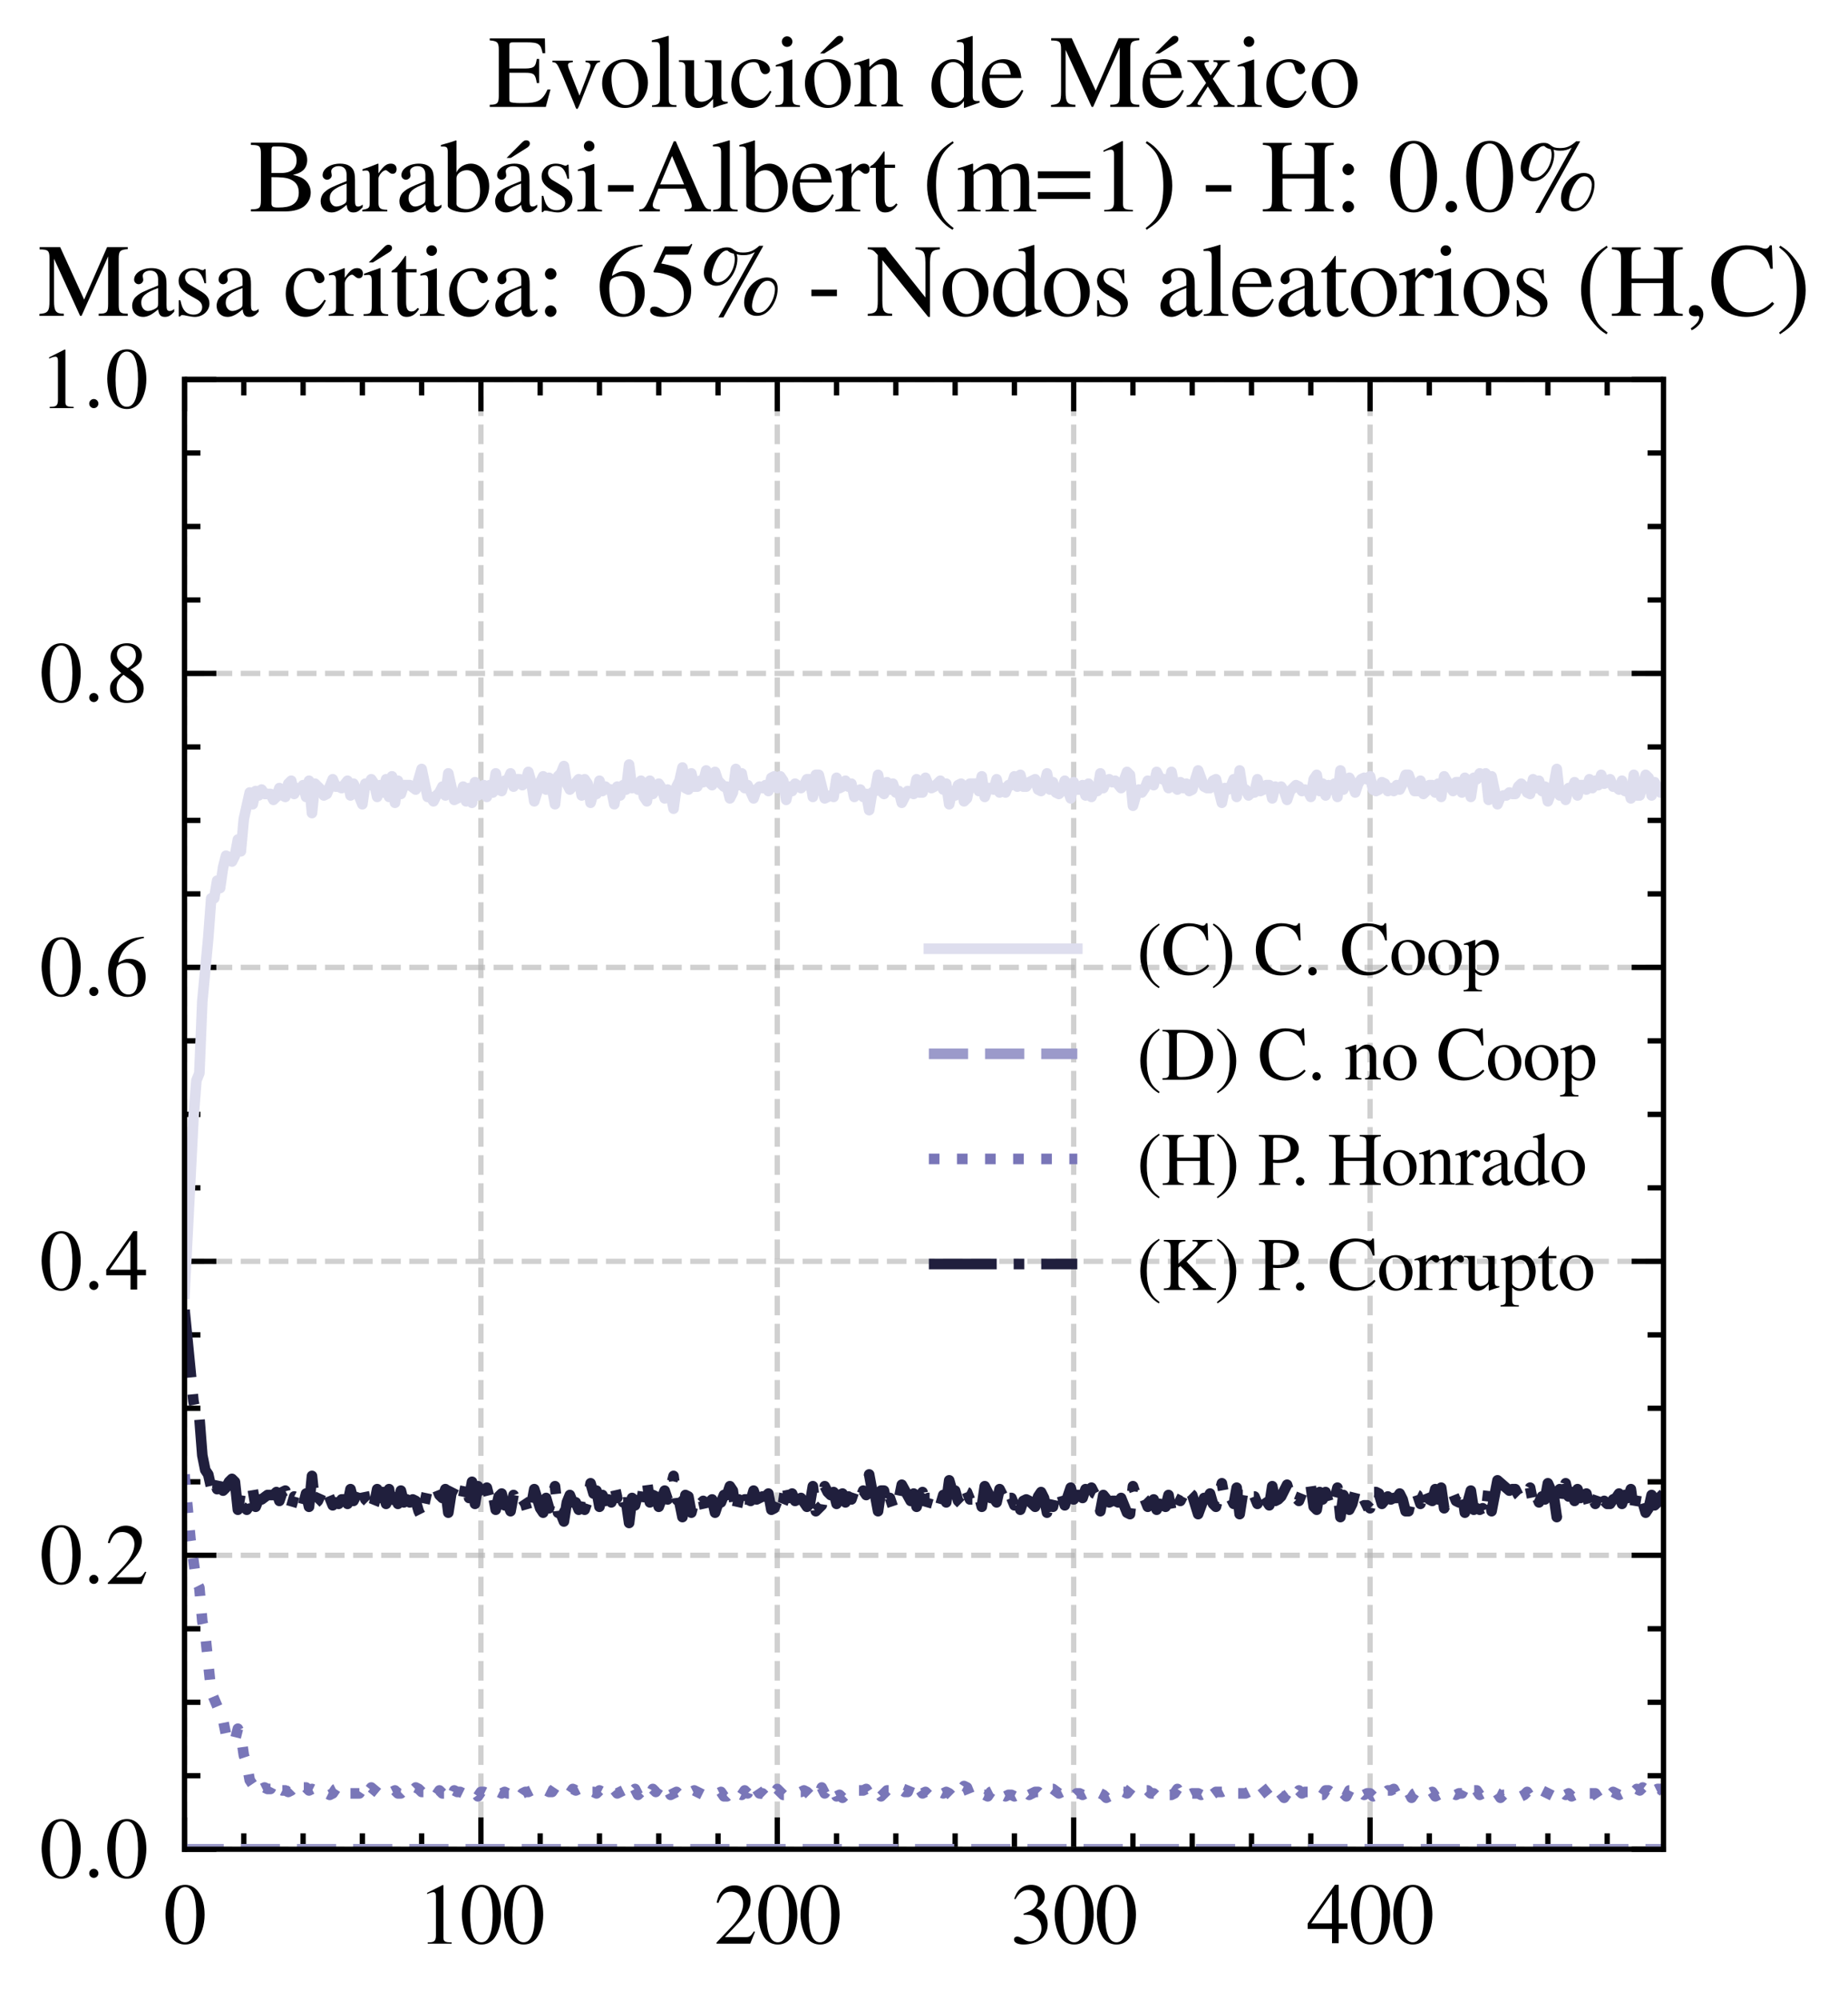 <?xml version="1.0" encoding="utf-8" standalone="no"?>
<!DOCTYPE svg PUBLIC "-//W3C//DTD SVG 1.1//EN"
  "http://www.w3.org/Graphics/SVG/1.1/DTD/svg11.dtd">
<svg xmlns:xlink="http://www.w3.org/1999/xlink" width="174.312pt" height="188.617pt" viewBox="0 0 174.312 188.617" xmlns="http://www.w3.org/2000/svg" version="1.1">
 <defs>
  <style type="text/css">*{stroke-linejoin: round; stroke-linecap: butt}</style>
 </defs>
 <g id="figure_1">
  <g id="patch_1">
   <path d="M 0 188.617 
L 174.312 188.617 
L 174.312 0 
L 0 0 
z
" style="fill: #ffffff"/>
  </g>
  <g id="axes_1">
   <g id="patch_2">
    <path d="M 17.406 174.388 
L 156.906 174.388 
L 156.906 35.788 
L 17.406 35.788 
z
" style="fill: #ffffff"/>
   </g>
   <g id="matplotlib.axis_1">
    <g id="xtick_1">
     <g id="line2d_1">
      <path d="M 17.406 174.388 
L 17.406 35.788 
" clip-path="url(#pdb431547f3)" style="fill: none; stroke-dasharray: 1.85,0.8; stroke-dashoffset: 0; stroke: #b0b0b0; stroke-opacity: 0.6; stroke-width: 0.5"/>
     </g>
     <g id="line2d_2">
      <defs>
       <path id="m1230529585" d="M 0 0 
L 0 -3 
" style="stroke: #000000; stroke-width: 0.5"/>
      </defs>
      <g>
       <use xlink:href="#m1230529585" x="17.406" y="174.388" style="stroke: #000000; stroke-width: 0.5"/>
      </g>
     </g>
     <g id="line2d_3">
      <defs>
       <path id="m6b1d1a236f" d="M 0 0 
L 0 3 
" style="stroke: #000000; stroke-width: 0.5"/>
      </defs>
      <g>
       <use xlink:href="#m6b1d1a236f" x="17.406" y="35.788" style="stroke: #000000; stroke-width: 0.5"/>
      </g>
     </g>
     <g id="text_1">
      <!-- $\mathdefault{0}$ -->
      <g transform="translate(15.414 183.292) scale(0.08 -0.08)">
       <defs>
        <path id="NimbusRomNo9L-Regu-30" d="M 1626 4352 
C 1274 4352 1005 4244 768 4020 
C 397 3661 154 2925 154 2176 
C 154 1479 365 730 666 372 
C 902 90 1229 -64 1600 -64 
C 1926 -64 2202 45 2432 269 
C 2803 621 3046 1364 3046 2138 
C 3046 3450 2464 4352 1626 4352 
z
M 1606 4186 
C 2144 4186 2432 3463 2432 2125 
C 2432 788 2150 103 1600 103 
C 1050 103 768 788 768 2119 
C 768 3476 1056 4186 1606 4186 
z
" transform="scale(0.016)"/>
       </defs>
       <use xlink:href="#NimbusRomNo9L-Regu-30" transform="scale(0.996)"/>
      </g>
     </g>
    </g>
    <g id="xtick_2">
     <g id="line2d_4">
      <path d="M 45.362 174.388 
L 45.362 35.788 
" clip-path="url(#pdb431547f3)" style="fill: none; stroke-dasharray: 1.85,0.8; stroke-dashoffset: 0; stroke: #b0b0b0; stroke-opacity: 0.6; stroke-width: 0.5"/>
     </g>
     <g id="line2d_5">
      <g>
       <use xlink:href="#m1230529585" x="45.362" y="174.388" style="stroke: #000000; stroke-width: 0.5"/>
      </g>
     </g>
     <g id="line2d_6">
      <g>
       <use xlink:href="#m6b1d1a236f" x="45.362" y="35.788" style="stroke: #000000; stroke-width: 0.5"/>
      </g>
     </g>
     <g id="text_2">
      <!-- $\mathdefault{100}$ -->
      <g transform="translate(39.384 183.292) scale(0.08 -0.08)">
       <defs>
        <path id="NimbusRomNo9L-Regu-31" d="M 1862 4339 
L 710 3757 
L 710 3667 
C 787 3699 858 3725 883 3738 
C 998 3783 1107 3808 1171 3808 
C 1306 3808 1363 3711 1363 3505 
L 1363 592 
C 1363 379 1312 232 1210 173 
C 1114 116 1024 96 755 96 
L 755 0 
L 2522 0 
L 2522 96 
C 2016 96 1914 160 1914 470 
L 1914 4327 
L 1862 4339 
z
" transform="scale(0.016)"/>
       </defs>
       <use xlink:href="#NimbusRomNo9L-Regu-31" transform="scale(0.996)"/>
       <use xlink:href="#NimbusRomNo9L-Regu-30" transform="translate(49.813 0) scale(0.996)"/>
       <use xlink:href="#NimbusRomNo9L-Regu-30" transform="translate(99.626 0) scale(0.996)"/>
      </g>
     </g>
    </g>
    <g id="xtick_3">
     <g id="line2d_7">
      <path d="M 73.318 174.388 
L 73.318 35.788 
" clip-path="url(#pdb431547f3)" style="fill: none; stroke-dasharray: 1.85,0.8; stroke-dashoffset: 0; stroke: #b0b0b0; stroke-opacity: 0.6; stroke-width: 0.5"/>
     </g>
     <g id="line2d_8">
      <g>
       <use xlink:href="#m1230529585" x="73.318" y="174.388" style="stroke: #000000; stroke-width: 0.5"/>
      </g>
     </g>
     <g id="line2d_9">
      <g>
       <use xlink:href="#m6b1d1a236f" x="73.318" y="35.788" style="stroke: #000000; stroke-width: 0.5"/>
      </g>
     </g>
     <g id="text_3">
      <!-- $\mathdefault{200}$ -->
      <g transform="translate(67.34 183.292) scale(0.08 -0.08)">
       <defs>
        <path id="NimbusRomNo9L-Regu-32" d="M 3040 875 
L 2957 907 
C 2720 544 2637 486 2349 486 
L 819 486 
L 1894 1609 
C 2464 2202 2714 2687 2714 3185 
C 2714 3823 2195 4313 1530 4313 
C 1178 4313 845 4173 608 3918 
C 403 3700 307 3496 198 3043 
L 333 3011 
C 589 3636 819 3840 1261 3840 
C 1798 3840 2163 3476 2163 2940 
C 2163 2443 1869 1850 1331 1282 
L 192 77 
L 192 0 
L 2688 0 
L 3040 875 
z
" transform="scale(0.016)"/>
       </defs>
       <use xlink:href="#NimbusRomNo9L-Regu-32" transform="scale(0.996)"/>
       <use xlink:href="#NimbusRomNo9L-Regu-30" transform="translate(49.813 0) scale(0.996)"/>
       <use xlink:href="#NimbusRomNo9L-Regu-30" transform="translate(99.626 0) scale(0.996)"/>
      </g>
     </g>
    </g>
    <g id="xtick_4">
     <g id="line2d_10">
      <path d="M 101.274 174.388 
L 101.274 35.788 
" clip-path="url(#pdb431547f3)" style="fill: none; stroke-dasharray: 1.85,0.8; stroke-dashoffset: 0; stroke: #b0b0b0; stroke-opacity: 0.6; stroke-width: 0.5"/>
     </g>
     <g id="line2d_11">
      <g>
       <use xlink:href="#m1230529585" x="101.274" y="174.388" style="stroke: #000000; stroke-width: 0.5"/>
      </g>
     </g>
     <g id="line2d_12">
      <g>
       <use xlink:href="#m6b1d1a236f" x="101.274" y="35.788" style="stroke: #000000; stroke-width: 0.5"/>
      </g>
     </g>
     <g id="text_4">
      <!-- $\mathdefault{300}$ -->
      <g transform="translate(95.296 183.292) scale(0.08 -0.08)">
       <defs>
        <path id="NimbusRomNo9L-Regu-33" d="M 979 2138 
C 1357 2138 1504 2125 1658 2068 
C 2054 1927 2304 1562 2304 1120 
C 2304 583 1939 167 1466 167 
C 1293 167 1165 212 928 365 
C 736 480 627 525 518 525 
C 371 525 275 436 275 301 
C 275 77 550 -64 998 -64 
C 1491 -64 1997 103 2298 365 
C 2598 628 2765 999 2765 1428 
C 2765 1754 2662 2055 2477 2253 
C 2349 2394 2227 2471 1946 2592 
C 2387 2893 2547 3130 2547 3476 
C 2547 3994 2138 4352 1549 4352 
C 1229 4352 947 4244 717 4039 
C 525 3866 429 3699 288 3315 
L 384 3290 
C 646 3757 934 3968 1338 3968 
C 1754 3968 2042 3687 2042 3284 
C 2042 3053 1946 2823 1786 2663 
C 1594 2471 1414 2375 979 2221 
L 979 2138 
z
" transform="scale(0.016)"/>
       </defs>
       <use xlink:href="#NimbusRomNo9L-Regu-33" transform="scale(0.996)"/>
       <use xlink:href="#NimbusRomNo9L-Regu-30" transform="translate(49.813 0) scale(0.996)"/>
       <use xlink:href="#NimbusRomNo9L-Regu-30" transform="translate(99.626 0) scale(0.996)"/>
      </g>
     </g>
    </g>
    <g id="xtick_5">
     <g id="line2d_13">
      <path d="M 129.23 174.388 
L 129.23 35.788 
" clip-path="url(#pdb431547f3)" style="fill: none; stroke-dasharray: 1.85,0.8; stroke-dashoffset: 0; stroke: #b0b0b0; stroke-opacity: 0.6; stroke-width: 0.5"/>
     </g>
     <g id="line2d_14">
      <g>
       <use xlink:href="#m1230529585" x="129.23" y="174.388" style="stroke: #000000; stroke-width: 0.5"/>
      </g>
     </g>
     <g id="line2d_15">
      <g>
       <use xlink:href="#m6b1d1a236f" x="129.23" y="35.788" style="stroke: #000000; stroke-width: 0.5"/>
      </g>
     </g>
     <g id="text_5">
      <!-- $\mathdefault{400}$ -->
      <g transform="translate(123.252 183.292) scale(0.08 -0.08)">
       <defs>
        <path id="NimbusRomNo9L-Regu-34" d="M 3021 1497 
L 2368 1497 
L 2368 4352 
L 2086 4352 
L 77 1497 
L 77 1088 
L 1875 1088 
L 1875 32 
L 2368 32 
L 2368 1088 
L 3021 1088 
L 3021 1497 
z
M 1869 1497 
L 333 1497 
L 1869 3698 
L 1869 1497 
z
" transform="scale(0.016)"/>
       </defs>
       <use xlink:href="#NimbusRomNo9L-Regu-34" transform="scale(0.996)"/>
       <use xlink:href="#NimbusRomNo9L-Regu-30" transform="translate(49.813 0) scale(0.996)"/>
       <use xlink:href="#NimbusRomNo9L-Regu-30" transform="translate(99.626 0) scale(0.996)"/>
      </g>
     </g>
    </g>
    <g id="xtick_6">
     <g id="line2d_16">
      <defs>
       <path id="m55090b0201" d="M 0 0 
L 0 -1.5 
" style="stroke: #000000; stroke-width: 0.5"/>
      </defs>
      <g>
       <use xlink:href="#m55090b0201" x="22.997" y="174.388" style="stroke: #000000; stroke-width: 0.5"/>
      </g>
     </g>
     <g id="line2d_17">
      <defs>
       <path id="m76bbc6a4be" d="M 0 0 
L 0 1.5 
" style="stroke: #000000; stroke-width: 0.5"/>
      </defs>
      <g>
       <use xlink:href="#m76bbc6a4be" x="22.997" y="35.788" style="stroke: #000000; stroke-width: 0.5"/>
      </g>
     </g>
    </g>
    <g id="xtick_7">
     <g id="line2d_18">
      <g>
       <use xlink:href="#m55090b0201" x="28.588" y="174.388" style="stroke: #000000; stroke-width: 0.5"/>
      </g>
     </g>
     <g id="line2d_19">
      <g>
       <use xlink:href="#m76bbc6a4be" x="28.588" y="35.788" style="stroke: #000000; stroke-width: 0.5"/>
      </g>
     </g>
    </g>
    <g id="xtick_8">
     <g id="line2d_20">
      <g>
       <use xlink:href="#m55090b0201" x="34.18" y="174.388" style="stroke: #000000; stroke-width: 0.5"/>
      </g>
     </g>
     <g id="line2d_21">
      <g>
       <use xlink:href="#m76bbc6a4be" x="34.18" y="35.788" style="stroke: #000000; stroke-width: 0.5"/>
      </g>
     </g>
    </g>
    <g id="xtick_9">
     <g id="line2d_22">
      <g>
       <use xlink:href="#m55090b0201" x="39.771" y="174.388" style="stroke: #000000; stroke-width: 0.5"/>
      </g>
     </g>
     <g id="line2d_23">
      <g>
       <use xlink:href="#m76bbc6a4be" x="39.771" y="35.788" style="stroke: #000000; stroke-width: 0.5"/>
      </g>
     </g>
    </g>
    <g id="xtick_10">
     <g id="line2d_24">
      <g>
       <use xlink:href="#m55090b0201" x="50.953" y="174.388" style="stroke: #000000; stroke-width: 0.5"/>
      </g>
     </g>
     <g id="line2d_25">
      <g>
       <use xlink:href="#m76bbc6a4be" x="50.953" y="35.788" style="stroke: #000000; stroke-width: 0.5"/>
      </g>
     </g>
    </g>
    <g id="xtick_11">
     <g id="line2d_26">
      <g>
       <use xlink:href="#m55090b0201" x="56.544" y="174.388" style="stroke: #000000; stroke-width: 0.5"/>
      </g>
     </g>
     <g id="line2d_27">
      <g>
       <use xlink:href="#m76bbc6a4be" x="56.544" y="35.788" style="stroke: #000000; stroke-width: 0.5"/>
      </g>
     </g>
    </g>
    <g id="xtick_12">
     <g id="line2d_28">
      <g>
       <use xlink:href="#m55090b0201" x="62.136" y="174.388" style="stroke: #000000; stroke-width: 0.5"/>
      </g>
     </g>
     <g id="line2d_29">
      <g>
       <use xlink:href="#m76bbc6a4be" x="62.136" y="35.788" style="stroke: #000000; stroke-width: 0.5"/>
      </g>
     </g>
    </g>
    <g id="xtick_13">
     <g id="line2d_30">
      <g>
       <use xlink:href="#m55090b0201" x="67.727" y="174.388" style="stroke: #000000; stroke-width: 0.5"/>
      </g>
     </g>
     <g id="line2d_31">
      <g>
       <use xlink:href="#m76bbc6a4be" x="67.727" y="35.788" style="stroke: #000000; stroke-width: 0.5"/>
      </g>
     </g>
    </g>
    <g id="xtick_14">
     <g id="line2d_32">
      <g>
       <use xlink:href="#m55090b0201" x="78.909" y="174.388" style="stroke: #000000; stroke-width: 0.5"/>
      </g>
     </g>
     <g id="line2d_33">
      <g>
       <use xlink:href="#m76bbc6a4be" x="78.909" y="35.788" style="stroke: #000000; stroke-width: 0.5"/>
      </g>
     </g>
    </g>
    <g id="xtick_15">
     <g id="line2d_34">
      <g>
       <use xlink:href="#m55090b0201" x="84.5" y="174.388" style="stroke: #000000; stroke-width: 0.5"/>
      </g>
     </g>
     <g id="line2d_35">
      <g>
       <use xlink:href="#m76bbc6a4be" x="84.5" y="35.788" style="stroke: #000000; stroke-width: 0.5"/>
      </g>
     </g>
    </g>
    <g id="xtick_16">
     <g id="line2d_36">
      <g>
       <use xlink:href="#m55090b0201" x="90.091" y="174.388" style="stroke: #000000; stroke-width: 0.5"/>
      </g>
     </g>
     <g id="line2d_37">
      <g>
       <use xlink:href="#m76bbc6a4be" x="90.091" y="35.788" style="stroke: #000000; stroke-width: 0.5"/>
      </g>
     </g>
    </g>
    <g id="xtick_17">
     <g id="line2d_38">
      <g>
       <use xlink:href="#m55090b0201" x="95.683" y="174.388" style="stroke: #000000; stroke-width: 0.5"/>
      </g>
     </g>
     <g id="line2d_39">
      <g>
       <use xlink:href="#m76bbc6a4be" x="95.683" y="35.788" style="stroke: #000000; stroke-width: 0.5"/>
      </g>
     </g>
    </g>
    <g id="xtick_18">
     <g id="line2d_40">
      <g>
       <use xlink:href="#m55090b0201" x="106.865" y="174.388" style="stroke: #000000; stroke-width: 0.5"/>
      </g>
     </g>
     <g id="line2d_41">
      <g>
       <use xlink:href="#m76bbc6a4be" x="106.865" y="35.788" style="stroke: #000000; stroke-width: 0.5"/>
      </g>
     </g>
    </g>
    <g id="xtick_19">
     <g id="line2d_42">
      <g>
       <use xlink:href="#m55090b0201" x="112.456" y="174.388" style="stroke: #000000; stroke-width: 0.5"/>
      </g>
     </g>
     <g id="line2d_43">
      <g>
       <use xlink:href="#m76bbc6a4be" x="112.456" y="35.788" style="stroke: #000000; stroke-width: 0.5"/>
      </g>
     </g>
    </g>
    <g id="xtick_20">
     <g id="line2d_44">
      <g>
       <use xlink:href="#m55090b0201" x="118.047" y="174.388" style="stroke: #000000; stroke-width: 0.5"/>
      </g>
     </g>
     <g id="line2d_45">
      <g>
       <use xlink:href="#m76bbc6a4be" x="118.047" y="35.788" style="stroke: #000000; stroke-width: 0.5"/>
      </g>
     </g>
    </g>
    <g id="xtick_21">
     <g id="line2d_46">
      <g>
       <use xlink:href="#m55090b0201" x="123.639" y="174.388" style="stroke: #000000; stroke-width: 0.5"/>
      </g>
     </g>
     <g id="line2d_47">
      <g>
       <use xlink:href="#m76bbc6a4be" x="123.639" y="35.788" style="stroke: #000000; stroke-width: 0.5"/>
      </g>
     </g>
    </g>
    <g id="xtick_22">
     <g id="line2d_48">
      <g>
       <use xlink:href="#m55090b0201" x="134.821" y="174.388" style="stroke: #000000; stroke-width: 0.5"/>
      </g>
     </g>
     <g id="line2d_49">
      <g>
       <use xlink:href="#m76bbc6a4be" x="134.821" y="35.788" style="stroke: #000000; stroke-width: 0.5"/>
      </g>
     </g>
    </g>
    <g id="xtick_23">
     <g id="line2d_50">
      <g>
       <use xlink:href="#m55090b0201" x="140.412" y="174.388" style="stroke: #000000; stroke-width: 0.5"/>
      </g>
     </g>
     <g id="line2d_51">
      <g>
       <use xlink:href="#m76bbc6a4be" x="140.412" y="35.788" style="stroke: #000000; stroke-width: 0.5"/>
      </g>
     </g>
    </g>
    <g id="xtick_24">
     <g id="line2d_52">
      <g>
       <use xlink:href="#m55090b0201" x="146.003" y="174.388" style="stroke: #000000; stroke-width: 0.5"/>
      </g>
     </g>
     <g id="line2d_53">
      <g>
       <use xlink:href="#m76bbc6a4be" x="146.003" y="35.788" style="stroke: #000000; stroke-width: 0.5"/>
      </g>
     </g>
    </g>
    <g id="xtick_25">
     <g id="line2d_54">
      <g>
       <use xlink:href="#m55090b0201" x="151.594" y="174.388" style="stroke: #000000; stroke-width: 0.5"/>
      </g>
     </g>
     <g id="line2d_55">
      <g>
       <use xlink:href="#m76bbc6a4be" x="151.594" y="35.788" style="stroke: #000000; stroke-width: 0.5"/>
      </g>
     </g>
    </g>
   </g>
   <g id="matplotlib.axis_2">
    <g id="ytick_1">
     <g id="line2d_56">
      <path d="M 17.406 174.388 
L 156.906 174.388 
" clip-path="url(#pdb431547f3)" style="fill: none; stroke-dasharray: 1.85,0.8; stroke-dashoffset: 0; stroke: #b0b0b0; stroke-opacity: 0.6; stroke-width: 0.5"/>
     </g>
     <g id="line2d_57">
      <defs>
       <path id="mb58c1ff46b" d="M 0 0 
L 3 0 
" style="stroke: #000000; stroke-width: 0.5"/>
      </defs>
      <g>
       <use xlink:href="#mb58c1ff46b" x="17.406" y="174.388" style="stroke: #000000; stroke-width: 0.5"/>
      </g>
     </g>
     <g id="line2d_58">
      <defs>
       <path id="m935e0d6964" d="M 0 0 
L -3 0 
" style="stroke: #000000; stroke-width: 0.5"/>
      </defs>
      <g>
       <use xlink:href="#m935e0d6964" x="156.906" y="174.388" style="stroke: #000000; stroke-width: 0.5"/>
      </g>
     </g>
     <g id="text_6">
      <!-- $\mathdefault{0.0}$ -->
      <g transform="translate(3.728 177.09) scale(0.08 -0.08)">
       <defs>
        <path id="CMMI10-3a" d="M 1229 338 
C 1229 522 1075 675 890 675 
C 704 675 550 522 550 338 
C 550 153 704 0 890 0 
C 1075 0 1229 153 1229 338 
z
" transform="scale(0.016)"/>
       </defs>
       <use xlink:href="#NimbusRomNo9L-Regu-30" transform="scale(0.996)"/>
       <use xlink:href="#CMMI10-3a" transform="translate(49.813 0) scale(0.996)"/>
       <use xlink:href="#NimbusRomNo9L-Regu-30" transform="translate(77.409 0) scale(0.996)"/>
      </g>
     </g>
    </g>
    <g id="ytick_2">
     <g id="line2d_59">
      <path d="M 17.406 146.668 
L 156.906 146.668 
" clip-path="url(#pdb431547f3)" style="fill: none; stroke-dasharray: 1.85,0.8; stroke-dashoffset: 0; stroke: #b0b0b0; stroke-opacity: 0.6; stroke-width: 0.5"/>
     </g>
     <g id="line2d_60">
      <g>
       <use xlink:href="#mb58c1ff46b" x="17.406" y="146.668" style="stroke: #000000; stroke-width: 0.5"/>
      </g>
     </g>
     <g id="line2d_61">
      <g>
       <use xlink:href="#m935e0d6964" x="156.906" y="146.668" style="stroke: #000000; stroke-width: 0.5"/>
      </g>
     </g>
     <g id="text_7">
      <!-- $\mathdefault{0.2}$ -->
      <g transform="translate(3.728 149.37) scale(0.08 -0.08)">
       <use xlink:href="#NimbusRomNo9L-Regu-30" transform="scale(0.996)"/>
       <use xlink:href="#CMMI10-3a" transform="translate(49.813 0) scale(0.996)"/>
       <use xlink:href="#NimbusRomNo9L-Regu-32" transform="translate(77.409 0) scale(0.996)"/>
      </g>
     </g>
    </g>
    <g id="ytick_3">
     <g id="line2d_62">
      <path d="M 17.406 118.948 
L 156.906 118.948 
" clip-path="url(#pdb431547f3)" style="fill: none; stroke-dasharray: 1.85,0.8; stroke-dashoffset: 0; stroke: #b0b0b0; stroke-opacity: 0.6; stroke-width: 0.5"/>
     </g>
     <g id="line2d_63">
      <g>
       <use xlink:href="#mb58c1ff46b" x="17.406" y="118.948" style="stroke: #000000; stroke-width: 0.5"/>
      </g>
     </g>
     <g id="line2d_64">
      <g>
       <use xlink:href="#m935e0d6964" x="156.906" y="118.948" style="stroke: #000000; stroke-width: 0.5"/>
      </g>
     </g>
     <g id="text_8">
      <!-- $\mathdefault{0.4}$ -->
      <g transform="translate(3.728 121.65) scale(0.08 -0.08)">
       <use xlink:href="#NimbusRomNo9L-Regu-30" transform="scale(0.996)"/>
       <use xlink:href="#CMMI10-3a" transform="translate(49.813 0) scale(0.996)"/>
       <use xlink:href="#NimbusRomNo9L-Regu-34" transform="translate(77.409 0) scale(0.996)"/>
      </g>
     </g>
    </g>
    <g id="ytick_4">
     <g id="line2d_65">
      <path d="M 17.406 91.228 
L 156.906 91.228 
" clip-path="url(#pdb431547f3)" style="fill: none; stroke-dasharray: 1.85,0.8; stroke-dashoffset: 0; stroke: #b0b0b0; stroke-opacity: 0.6; stroke-width: 0.5"/>
     </g>
     <g id="line2d_66">
      <g>
       <use xlink:href="#mb58c1ff46b" x="17.406" y="91.228" style="stroke: #000000; stroke-width: 0.5"/>
      </g>
     </g>
     <g id="line2d_67">
      <g>
       <use xlink:href="#m935e0d6964" x="156.906" y="91.228" style="stroke: #000000; stroke-width: 0.5"/>
      </g>
     </g>
     <g id="text_9">
      <!-- $\mathdefault{0.6}$ -->
      <g transform="translate(3.728 93.93) scale(0.08 -0.08)">
       <defs>
        <path id="NimbusRomNo9L-Regu-36" d="M 2854 4391 
C 2125 4327 1754 4205 1286 3879 
C 595 3386 218 2656 218 1802 
C 218 1248 390 688 666 370 
C 909 89 1254 -64 1651 -64 
C 2445 -64 2995 541 2995 1421 
C 2995 2236 2528 2752 1792 2752 
C 1510 2752 1376 2707 973 2464 
C 1146 3431 1862 4122 2867 4288 
L 2854 4391 
z
M 1549 2458 
C 2099 2458 2419 2000 2419 1204 
C 2419 504 2170 116 1722 116 
C 1158 116 813 714 813 1700 
C 813 2025 864 2203 992 2299 
C 1126 2400 1325 2458 1549 2458 
z
" transform="scale(0.016)"/>
       </defs>
       <use xlink:href="#NimbusRomNo9L-Regu-30" transform="scale(0.996)"/>
       <use xlink:href="#CMMI10-3a" transform="translate(49.813 0) scale(0.996)"/>
       <use xlink:href="#NimbusRomNo9L-Regu-36" transform="translate(77.409 0) scale(0.996)"/>
      </g>
     </g>
    </g>
    <g id="ytick_5">
     <g id="line2d_68">
      <path d="M 17.406 63.508 
L 156.906 63.508 
" clip-path="url(#pdb431547f3)" style="fill: none; stroke-dasharray: 1.85,0.8; stroke-dashoffset: 0; stroke: #b0b0b0; stroke-opacity: 0.6; stroke-width: 0.5"/>
     </g>
     <g id="line2d_69">
      <g>
       <use xlink:href="#mb58c1ff46b" x="17.406" y="63.508" style="stroke: #000000; stroke-width: 0.5"/>
      </g>
     </g>
     <g id="line2d_70">
      <g>
       <use xlink:href="#m935e0d6964" x="156.906" y="63.508" style="stroke: #000000; stroke-width: 0.5"/>
      </g>
     </g>
     <g id="text_10">
      <!-- $\mathdefault{0.8}$ -->
      <g transform="translate(3.728 66.21) scale(0.08 -0.08)">
       <defs>
        <path id="NimbusRomNo9L-Regu-38" d="M 1856 2400 
C 2490 2740 2714 3008 2714 3444 
C 2714 3968 2253 4352 1613 4352 
C 915 4352 397 3924 397 3341 
C 397 2925 518 2740 1190 2151 
C 499 1626 358 1428 358 992 
C 358 372 864 -64 1587 -64 
C 2355 -64 2848 359 2848 1018 
C 2848 1511 2630 1824 1856 2400 
z
M 1741 1741 
C 2208 1408 2362 1178 2362 820 
C 2362 404 2074 116 1658 116 
C 1171 116 845 487 845 1044 
C 845 1453 986 1722 1357 2023 
L 1741 1741 
z
M 1670 2516 
C 1101 2887 870 3181 870 3540 
C 870 3911 1158 4173 1562 4173 
C 1997 4173 2272 3892 2272 3450 
C 2272 3085 2093 2797 1728 2554 
C 1696 2535 1696 2535 1670 2516 
z
" transform="scale(0.016)"/>
       </defs>
       <use xlink:href="#NimbusRomNo9L-Regu-30" transform="scale(0.996)"/>
       <use xlink:href="#CMMI10-3a" transform="translate(49.813 0) scale(0.996)"/>
       <use xlink:href="#NimbusRomNo9L-Regu-38" transform="translate(77.409 0) scale(0.996)"/>
      </g>
     </g>
    </g>
    <g id="ytick_6">
     <g id="line2d_71">
      <path d="M 17.406 35.788 
L 156.906 35.788 
" clip-path="url(#pdb431547f3)" style="fill: none; stroke-dasharray: 1.85,0.8; stroke-dashoffset: 0; stroke: #b0b0b0; stroke-opacity: 0.6; stroke-width: 0.5"/>
     </g>
     <g id="line2d_72">
      <g>
       <use xlink:href="#mb58c1ff46b" x="17.406" y="35.788" style="stroke: #000000; stroke-width: 0.5"/>
      </g>
     </g>
     <g id="line2d_73">
      <g>
       <use xlink:href="#m935e0d6964" x="156.906" y="35.788" style="stroke: #000000; stroke-width: 0.5"/>
      </g>
     </g>
     <g id="text_11">
      <!-- $\mathdefault{1.0}$ -->
      <g transform="translate(3.728 38.49) scale(0.08 -0.08)">
       <use xlink:href="#NimbusRomNo9L-Regu-31" transform="scale(0.996)"/>
       <use xlink:href="#CMMI10-3a" transform="translate(49.813 0) scale(0.996)"/>
       <use xlink:href="#NimbusRomNo9L-Regu-30" transform="translate(77.409 0) scale(0.996)"/>
      </g>
     </g>
    </g>
    <g id="ytick_7">
     <g id="line2d_74">
      <defs>
       <path id="m7560994e89" d="M 0 0 
L 1.5 0 
" style="stroke: #000000; stroke-width: 0.5"/>
      </defs>
      <g>
       <use xlink:href="#m7560994e89" x="17.406" y="167.458" style="stroke: #000000; stroke-width: 0.5"/>
      </g>
     </g>
     <g id="line2d_75">
      <defs>
       <path id="m70b1bf3904" d="M 0 0 
L -1.5 0 
" style="stroke: #000000; stroke-width: 0.5"/>
      </defs>
      <g>
       <use xlink:href="#m70b1bf3904" x="156.906" y="167.458" style="stroke: #000000; stroke-width: 0.5"/>
      </g>
     </g>
    </g>
    <g id="ytick_8">
     <g id="line2d_76">
      <g>
       <use xlink:href="#m7560994e89" x="17.406" y="160.528" style="stroke: #000000; stroke-width: 0.5"/>
      </g>
     </g>
     <g id="line2d_77">
      <g>
       <use xlink:href="#m70b1bf3904" x="156.906" y="160.528" style="stroke: #000000; stroke-width: 0.5"/>
      </g>
     </g>
    </g>
    <g id="ytick_9">
     <g id="line2d_78">
      <g>
       <use xlink:href="#m7560994e89" x="17.406" y="153.598" style="stroke: #000000; stroke-width: 0.5"/>
      </g>
     </g>
     <g id="line2d_79">
      <g>
       <use xlink:href="#m70b1bf3904" x="156.906" y="153.598" style="stroke: #000000; stroke-width: 0.5"/>
      </g>
     </g>
    </g>
    <g id="ytick_10">
     <g id="line2d_80">
      <g>
       <use xlink:href="#m7560994e89" x="17.406" y="139.738" style="stroke: #000000; stroke-width: 0.5"/>
      </g>
     </g>
     <g id="line2d_81">
      <g>
       <use xlink:href="#m70b1bf3904" x="156.906" y="139.738" style="stroke: #000000; stroke-width: 0.5"/>
      </g>
     </g>
    </g>
    <g id="ytick_11">
     <g id="line2d_82">
      <g>
       <use xlink:href="#m7560994e89" x="17.406" y="132.808" style="stroke: #000000; stroke-width: 0.5"/>
      </g>
     </g>
     <g id="line2d_83">
      <g>
       <use xlink:href="#m70b1bf3904" x="156.906" y="132.808" style="stroke: #000000; stroke-width: 0.5"/>
      </g>
     </g>
    </g>
    <g id="ytick_12">
     <g id="line2d_84">
      <g>
       <use xlink:href="#m7560994e89" x="17.406" y="125.878" style="stroke: #000000; stroke-width: 0.5"/>
      </g>
     </g>
     <g id="line2d_85">
      <g>
       <use xlink:href="#m70b1bf3904" x="156.906" y="125.878" style="stroke: #000000; stroke-width: 0.5"/>
      </g>
     </g>
    </g>
    <g id="ytick_13">
     <g id="line2d_86">
      <g>
       <use xlink:href="#m7560994e89" x="17.406" y="112.018" style="stroke: #000000; stroke-width: 0.5"/>
      </g>
     </g>
     <g id="line2d_87">
      <g>
       <use xlink:href="#m70b1bf3904" x="156.906" y="112.018" style="stroke: #000000; stroke-width: 0.5"/>
      </g>
     </g>
    </g>
    <g id="ytick_14">
     <g id="line2d_88">
      <g>
       <use xlink:href="#m7560994e89" x="17.406" y="105.088" style="stroke: #000000; stroke-width: 0.5"/>
      </g>
     </g>
     <g id="line2d_89">
      <g>
       <use xlink:href="#m70b1bf3904" x="156.906" y="105.088" style="stroke: #000000; stroke-width: 0.5"/>
      </g>
     </g>
    </g>
    <g id="ytick_15">
     <g id="line2d_90">
      <g>
       <use xlink:href="#m7560994e89" x="17.406" y="98.158" style="stroke: #000000; stroke-width: 0.5"/>
      </g>
     </g>
     <g id="line2d_91">
      <g>
       <use xlink:href="#m70b1bf3904" x="156.906" y="98.158" style="stroke: #000000; stroke-width: 0.5"/>
      </g>
     </g>
    </g>
    <g id="ytick_16">
     <g id="line2d_92">
      <g>
       <use xlink:href="#m7560994e89" x="17.406" y="84.298" style="stroke: #000000; stroke-width: 0.5"/>
      </g>
     </g>
     <g id="line2d_93">
      <g>
       <use xlink:href="#m70b1bf3904" x="156.906" y="84.298" style="stroke: #000000; stroke-width: 0.5"/>
      </g>
     </g>
    </g>
    <g id="ytick_17">
     <g id="line2d_94">
      <g>
       <use xlink:href="#m7560994e89" x="17.406" y="77.368" style="stroke: #000000; stroke-width: 0.5"/>
      </g>
     </g>
     <g id="line2d_95">
      <g>
       <use xlink:href="#m70b1bf3904" x="156.906" y="77.368" style="stroke: #000000; stroke-width: 0.5"/>
      </g>
     </g>
    </g>
    <g id="ytick_18">
     <g id="line2d_96">
      <g>
       <use xlink:href="#m7560994e89" x="17.406" y="70.438" style="stroke: #000000; stroke-width: 0.5"/>
      </g>
     </g>
     <g id="line2d_97">
      <g>
       <use xlink:href="#m70b1bf3904" x="156.906" y="70.438" style="stroke: #000000; stroke-width: 0.5"/>
      </g>
     </g>
    </g>
    <g id="ytick_19">
     <g id="line2d_98">
      <g>
       <use xlink:href="#m7560994e89" x="17.406" y="56.578" style="stroke: #000000; stroke-width: 0.5"/>
      </g>
     </g>
     <g id="line2d_99">
      <g>
       <use xlink:href="#m70b1bf3904" x="156.906" y="56.578" style="stroke: #000000; stroke-width: 0.5"/>
      </g>
     </g>
    </g>
    <g id="ytick_20">
     <g id="line2d_100">
      <g>
       <use xlink:href="#m7560994e89" x="17.406" y="49.648" style="stroke: #000000; stroke-width: 0.5"/>
      </g>
     </g>
     <g id="line2d_101">
      <g>
       <use xlink:href="#m70b1bf3904" x="156.906" y="49.648" style="stroke: #000000; stroke-width: 0.5"/>
      </g>
     </g>
    </g>
    <g id="ytick_21">
     <g id="line2d_102">
      <g>
       <use xlink:href="#m7560994e89" x="17.406" y="42.718" style="stroke: #000000; stroke-width: 0.5"/>
      </g>
     </g>
     <g id="line2d_103">
      <g>
       <use xlink:href="#m70b1bf3904" x="156.906" y="42.718" style="stroke: #000000; stroke-width: 0.5"/>
      </g>
     </g>
    </g>
   </g>
   <g id="line2d_104">
    <path d="M 17.406 121.997 
L 18.245 105.504 
L 18.524 101.9 
L 18.804 101.207 
L 19.083 94.416 
L 19.643 88.456 
L 19.922 84.714 
L 20.202 84.714 
L 20.481 83.051 
L 20.761 83.744 
L 21.04 81.803 
L 21.32 80.694 
L 21.599 80.833 
L 21.879 81.249 
L 22.159 80.694 
L 22.438 79.17 
L 22.718 80.279 
L 22.997 77.229 
L 23.556 74.735 
L 23.836 75.843 
L 24.116 74.596 
L 24.395 75.012 
L 24.675 74.457 
L 24.954 74.873 
L 25.513 74.873 
L 25.793 75.428 
L 26.072 75.15 
L 26.352 74.319 
L 26.632 75.012 
L 26.911 75.15 
L 27.191 73.903 
L 27.47 73.626 
L 27.75 74.873 
L 28.029 74.319 
L 28.309 74.457 
L 28.588 74.042 
L 28.868 75.15 
L 29.148 73.626 
L 29.427 76.675 
L 29.707 73.903 
L 30.266 74.457 
L 30.545 75.012 
L 30.825 74.873 
L 31.384 73.487 
L 31.664 74.18 
L 31.943 74.18 
L 32.223 74.319 
L 32.782 73.626 
L 33.061 75.012 
L 33.341 73.903 
L 33.621 74.457 
L 34.18 75.843 
L 34.459 73.903 
L 34.739 74.042 
L 35.018 73.487 
L 35.298 73.903 
L 35.577 75.15 
L 35.857 74.042 
L 36.137 74.735 
L 36.416 73.487 
L 36.696 75.15 
L 36.975 73.21 
L 37.255 75.705 
L 37.534 73.626 
L 37.814 74.873 
L 38.093 74.042 
L 38.653 74.042 
L 39.212 74.457 
L 39.771 72.517 
L 40.33 75.15 
L 40.609 75.15 
L 40.889 75.566 
L 41.169 75.012 
L 41.448 74.735 
L 41.728 74.18 
L 42.007 75.012 
L 42.287 72.933 
L 42.846 75.428 
L 43.405 75.15 
L 43.685 74.18 
L 43.964 75.566 
L 44.244 74.319 
L 44.523 75.705 
L 44.803 73.764 
L 45.082 75.012 
L 45.642 74.042 
L 45.921 75.15 
L 46.201 74.042 
L 46.48 74.735 
L 46.76 72.933 
L 47.039 74.457 
L 47.319 74.596 
L 47.598 73.626 
L 47.878 73.626 
L 48.158 72.933 
L 48.437 74.18 
L 48.717 73.487 
L 48.996 73.487 
L 49.276 74.042 
L 49.555 73.764 
L 49.835 72.794 
L 50.115 73.764 
L 50.394 75.566 
L 50.953 73.764 
L 51.233 73.21 
L 51.512 74.457 
L 51.792 73.349 
L 52.071 74.319 
L 52.351 75.843 
L 52.631 73.21 
L 52.91 72.933 
L 53.19 72.24 
L 53.469 73.903 
L 53.749 74.457 
L 54.587 73.487 
L 54.867 75.012 
L 55.147 73.487 
L 55.426 73.903 
L 55.706 75.705 
L 55.985 74.735 
L 56.265 74.873 
L 56.544 73.626 
L 56.824 74.596 
L 57.103 74.18 
L 57.383 74.457 
L 57.663 74.457 
L 57.942 75.843 
L 58.222 74.18 
L 58.501 75.012 
L 58.781 74.042 
L 59.06 74.457 
L 59.34 72.101 
L 59.62 74.319 
L 59.899 73.903 
L 60.179 74.457 
L 60.458 73.626 
L 60.738 75.15 
L 61.017 75.566 
L 61.297 73.626 
L 61.576 74.873 
L 62.136 73.903 
L 62.415 74.319 
L 62.695 75.289 
L 62.974 74.457 
L 63.254 74.873 
L 63.533 76.259 
L 63.813 74.18 
L 64.092 73.626 
L 64.372 72.378 
L 64.652 74.319 
L 64.931 74.457 
L 65.211 72.933 
L 65.49 74.18 
L 65.77 74.18 
L 66.049 73.626 
L 66.329 73.764 
L 66.608 72.656 
L 66.888 73.764 
L 67.168 74.042 
L 67.447 72.794 
L 67.727 73.626 
L 68.286 74.18 
L 68.565 74.18 
L 68.845 75.289 
L 69.125 74.735 
L 69.404 72.517 
L 69.684 74.042 
L 69.963 72.933 
L 70.243 74.319 
L 70.522 74.042 
L 71.081 75.289 
L 71.361 74.457 
L 71.641 74.18 
L 71.92 74.319 
L 72.2 74.042 
L 72.479 74.596 
L 72.759 73.349 
L 73.038 73.21 
L 73.318 74.319 
L 73.597 73.21 
L 73.877 73.626 
L 74.157 75.428 
L 74.436 74.18 
L 74.716 74.596 
L 74.995 73.903 
L 75.554 74.319 
L 75.834 74.042 
L 76.114 73.487 
L 76.393 73.487 
L 76.673 75.15 
L 76.952 73.071 
L 77.232 73.071 
L 77.791 75.289 
L 78.35 75.012 
L 78.63 75.15 
L 78.909 73.349 
L 79.189 74.319 
L 79.468 74.18 
L 79.748 73.626 
L 80.027 74.18 
L 80.307 73.903 
L 80.586 75.15 
L 80.866 74.596 
L 81.146 74.457 
L 81.425 75.15 
L 81.705 74.873 
L 81.984 76.398 
L 82.264 74.735 
L 82.543 74.596 
L 82.823 73.071 
L 83.102 74.596 
L 83.382 74.873 
L 83.662 73.764 
L 83.941 74.457 
L 84.221 73.903 
L 84.5 74.735 
L 84.78 74.596 
L 85.059 75.705 
L 85.619 74.596 
L 86.178 74.873 
L 86.457 73.487 
L 86.737 74.735 
L 87.016 74.735 
L 87.296 73.349 
L 87.575 74.042 
L 87.855 74.319 
L 88.135 74.18 
L 88.694 73.626 
L 88.973 74.457 
L 89.253 73.903 
L 89.532 75.843 
L 89.812 74.596 
L 90.091 75.012 
L 90.371 74.042 
L 90.651 73.903 
L 90.93 75.566 
L 91.21 75.289 
L 91.489 73.903 
L 92.048 73.903 
L 92.328 74.596 
L 92.607 73.21 
L 92.887 75.15 
L 93.167 74.319 
L 93.446 74.319 
L 93.726 74.457 
L 94.005 73.487 
L 94.285 74.735 
L 94.564 74.319 
L 94.844 74.735 
L 95.124 74.042 
L 95.403 74.042 
L 95.683 73.21 
L 95.962 74.18 
L 96.242 73.071 
L 96.521 74.18 
L 96.801 74.18 
L 97.08 73.764 
L 97.64 73.487 
L 97.919 74.457 
L 98.199 74.596 
L 98.478 74.042 
L 98.758 72.933 
L 99.037 74.457 
L 99.317 73.764 
L 99.596 74.735 
L 99.876 74.873 
L 100.156 74.596 
L 100.435 73.626 
L 100.994 75.289 
L 101.274 73.764 
L 101.553 74.457 
L 101.833 74.457 
L 102.112 74.042 
L 102.392 75.012 
L 102.672 73.903 
L 102.951 75.15 
L 103.231 74.457 
L 103.51 74.596 
L 103.79 72.933 
L 104.069 74.319 
L 104.349 73.626 
L 104.629 73.487 
L 104.908 73.764 
L 105.188 73.626 
L 105.747 74.319 
L 106.306 72.794 
L 106.585 73.071 
L 106.865 75.982 
L 107.145 75.012 
L 107.424 74.457 
L 107.704 74.735 
L 107.983 74.319 
L 108.263 73.626 
L 108.542 73.764 
L 108.822 74.042 
L 109.101 72.794 
L 109.381 73.349 
L 109.661 73.487 
L 109.94 73.487 
L 110.22 74.319 
L 110.499 72.794 
L 110.779 74.18 
L 111.058 74.457 
L 111.338 73.764 
L 111.618 74.319 
L 111.897 73.903 
L 112.177 74.596 
L 112.456 74.457 
L 113.015 72.656 
L 113.574 74.18 
L 113.854 74.319 
L 114.134 74.319 
L 114.413 73.626 
L 114.693 73.487 
L 115.252 75.705 
L 115.531 74.319 
L 115.811 74.457 
L 116.09 74.18 
L 116.37 73.487 
L 116.65 75.15 
L 116.929 72.656 
L 117.209 74.457 
L 117.488 74.457 
L 117.768 75.012 
L 118.047 74.735 
L 118.327 74.735 
L 118.606 73.487 
L 118.886 74.596 
L 119.166 74.457 
L 119.445 74.042 
L 119.725 74.042 
L 120.004 75.289 
L 120.284 74.18 
L 120.563 74.319 
L 120.843 74.18 
L 121.123 74.596 
L 121.402 75.428 
L 121.682 74.596 
L 122.241 74.042 
L 122.52 74.18 
L 122.8 74.596 
L 123.079 74.457 
L 123.359 74.596 
L 123.639 75.15 
L 123.918 73.487 
L 124.198 73.071 
L 124.477 74.596 
L 124.757 73.903 
L 125.036 75.012 
L 125.316 74.042 
L 125.595 74.457 
L 125.875 73.903 
L 126.155 75.15 
L 126.434 72.656 
L 126.714 74.457 
L 126.993 73.626 
L 127.273 73.349 
L 127.552 73.903 
L 127.832 74.735 
L 128.111 73.903 
L 128.391 73.487 
L 128.671 73.349 
L 128.95 73.487 
L 129.23 73.21 
L 129.509 74.457 
L 129.789 74.596 
L 130.068 74.457 
L 130.348 73.764 
L 130.628 73.903 
L 130.907 74.596 
L 131.187 74.319 
L 131.466 74.596 
L 131.746 74.042 
L 132.025 74.457 
L 132.305 73.903 
L 132.584 73.071 
L 132.864 73.071 
L 133.423 74.596 
L 133.703 74.596 
L 133.982 73.626 
L 134.262 74.873 
L 134.541 74.596 
L 134.821 74.042 
L 135.1 74.042 
L 135.38 74.735 
L 135.66 73.903 
L 135.939 75.15 
L 136.219 73.21 
L 136.778 74.18 
L 137.057 74.596 
L 137.337 73.764 
L 137.617 73.764 
L 137.896 74.735 
L 138.176 73.349 
L 138.455 73.903 
L 138.735 75.15 
L 139.014 73.349 
L 139.294 73.487 
L 139.573 72.933 
L 139.853 73.21 
L 140.133 72.933 
L 140.412 75.428 
L 140.692 73.21 
L 141.251 75.843 
L 141.53 75.15 
L 141.81 75.012 
L 142.089 75.012 
L 142.369 74.735 
L 142.649 74.873 
L 142.928 74.873 
L 143.208 74.18 
L 143.487 73.903 
L 143.767 74.18 
L 144.046 74.735 
L 144.326 74.873 
L 144.605 73.487 
L 144.885 74.319 
L 145.165 73.626 
L 145.444 74.596 
L 145.724 74.18 
L 146.003 75.566 
L 146.562 74.042 
L 146.842 72.517 
L 147.122 75.012 
L 147.401 74.596 
L 147.681 75.428 
L 147.96 74.319 
L 148.24 74.457 
L 148.519 73.764 
L 148.799 75.012 
L 149.078 74.042 
L 149.358 74.042 
L 149.638 74.457 
L 149.917 73.487 
L 150.197 74.319 
L 150.476 73.626 
L 150.756 74.042 
L 151.035 73.071 
L 151.315 73.903 
L 151.594 73.764 
L 151.874 73.487 
L 152.154 74.18 
L 152.433 74.18 
L 152.713 74.457 
L 152.992 73.626 
L 153.272 74.596 
L 153.551 74.18 
L 153.831 75.289 
L 154.11 73.071 
L 154.39 75.012 
L 154.67 75.012 
L 155.229 73.071 
L 155.508 73.349 
L 155.788 75.012 
L 156.067 73.764 
L 156.627 74.735 
L 156.906 74.735 
L 156.906 74.735 
" clip-path="url(#pdb431547f3)" style="fill: none; stroke: #dedeee; stroke-linecap: square"/>
   </g>
   <g id="line2d_105">
    <path d="M 17.406 174.388 
L 156.906 174.388 
L 156.906 174.388 
" clip-path="url(#pdb431547f3)" style="fill: none; stroke-dasharray: 3.7,1.6; stroke-dashoffset: 0; stroke: #9b9aca"/>
   </g>
   <g id="line2d_106">
    <path d="M 17.406 139.045 
L 17.965 145.143 
L 18.524 149.163 
L 18.804 149.717 
L 19.083 152.905 
L 19.363 154.152 
L 19.922 159.558 
L 21.04 162.191 
L 21.32 163.577 
L 21.599 163.993 
L 21.879 163.854 
L 22.159 164.132 
L 22.438 163.023 
L 22.718 163.577 
L 22.997 165.518 
L 23.277 166.349 
L 23.556 167.874 
L 23.836 168.29 
L 24.116 167.874 
L 24.395 168.151 
L 24.675 168.705 
L 24.954 168.567 
L 25.234 168.705 
L 25.513 168.705 
L 25.793 168.151 
L 26.072 168.705 
L 26.352 168.705 
L 26.632 168.844 
L 26.911 168.844 
L 27.191 168.983 
L 27.47 168.844 
L 27.75 168.567 
L 28.029 168.983 
L 28.309 168.983 
L 28.588 168.567 
L 28.868 168.567 
L 29.148 168.844 
L 29.427 168.705 
L 29.707 168.844 
L 29.986 168.844 
L 30.545 169.26 
L 30.825 169.121 
L 31.104 169.26 
L 31.384 169.121 
L 31.664 168.705 
L 31.943 168.567 
L 32.502 169.121 
L 33.9 169.121 
L 34.18 168.705 
L 34.459 169.26 
L 35.018 168.567 
L 35.857 169.26 
L 36.137 169.121 
L 36.416 169.26 
L 36.696 168.983 
L 36.975 168.983 
L 37.255 168.844 
L 37.534 169.121 
L 37.814 169.121 
L 38.093 168.844 
L 38.373 169.121 
L 38.653 168.844 
L 38.932 168.844 
L 39.212 168.567 
L 39.491 168.705 
L 39.771 168.983 
L 40.33 168.983 
L 40.609 169.121 
L 40.889 168.844 
L 41.169 169.26 
L 41.448 168.844 
L 41.728 169.121 
L 42.007 169.121 
L 42.287 168.983 
L 42.566 169.537 
L 42.846 168.844 
L 43.126 168.983 
L 43.405 168.983 
L 43.685 169.121 
L 43.964 169.121 
L 44.244 168.983 
L 44.523 169.121 
L 44.803 168.983 
L 45.082 169.398 
L 45.362 168.983 
L 45.642 168.983 
L 45.921 169.121 
L 46.201 169.121 
L 46.48 168.983 
L 46.76 169.26 
L 47.039 168.983 
L 47.319 169.121 
L 47.598 168.983 
L 47.878 169.121 
L 48.158 169.121 
L 48.437 169.398 
L 48.717 169.26 
L 48.996 169.537 
L 49.276 169.121 
L 49.555 168.983 
L 49.835 168.983 
L 50.115 168.844 
L 50.394 168.567 
L 50.953 168.567 
L 51.792 168.983 
L 52.071 168.983 
L 52.351 168.567 
L 52.91 168.844 
L 53.19 168.844 
L 53.749 169.121 
L 54.028 168.705 
L 54.308 168.844 
L 54.867 168.567 
L 55.147 168.705 
L 55.426 169.121 
L 55.706 168.983 
L 55.985 168.983 
L 56.265 169.121 
L 56.544 168.844 
L 56.824 168.983 
L 57.383 168.705 
L 57.663 168.428 
L 58.222 169.121 
L 58.781 168.844 
L 59.06 168.428 
L 59.34 168.844 
L 59.62 168.983 
L 59.899 168.705 
L 60.179 169.26 
L 60.458 168.983 
L 60.738 169.398 
L 61.017 169.398 
L 61.297 169.26 
L 61.576 168.705 
L 61.856 168.983 
L 62.136 168.567 
L 62.415 168.983 
L 62.695 168.705 
L 62.974 168.705 
L 63.254 169.26 
L 63.813 168.983 
L 64.092 169.26 
L 64.372 169.121 
L 64.652 169.26 
L 64.931 168.983 
L 65.211 168.983 
L 65.49 168.844 
L 66.329 169.26 
L 66.608 169.121 
L 67.727 169.121 
L 68.006 168.983 
L 68.286 169.398 
L 68.565 169.398 
L 68.845 169.121 
L 69.404 169.398 
L 69.684 169.121 
L 69.963 169.26 
L 70.243 168.844 
L 70.522 169.121 
L 70.802 168.29 
L 71.081 168.705 
L 71.361 168.705 
L 71.641 169.121 
L 71.92 169.121 
L 72.2 169.398 
L 72.759 168.844 
L 73.038 169.121 
L 73.318 168.705 
L 73.877 169.26 
L 74.157 169.26 
L 74.436 169.121 
L 74.995 169.121 
L 75.275 168.983 
L 75.554 168.983 
L 75.834 168.844 
L 76.114 168.983 
L 76.393 169.26 
L 76.673 169.26 
L 76.952 168.983 
L 77.232 169.26 
L 77.511 168.567 
L 77.791 169.121 
L 78.07 168.705 
L 78.35 168.567 
L 78.63 168.705 
L 78.909 169.398 
L 79.189 169.26 
L 79.468 169.537 
L 79.748 169.26 
L 80.307 169.26 
L 80.586 168.844 
L 81.425 168.844 
L 81.705 168.705 
L 81.984 169.121 
L 82.264 169.26 
L 82.543 168.983 
L 82.823 168.983 
L 83.102 169.398 
L 83.662 168.844 
L 83.941 168.844 
L 84.221 168.567 
L 84.78 168.567 
L 85.339 168.983 
L 85.619 168.983 
L 85.898 168.29 
L 86.178 168.844 
L 86.457 168.983 
L 86.737 168.705 
L 87.016 169.121 
L 87.296 168.983 
L 87.575 169.26 
L 87.855 168.983 
L 88.135 169.26 
L 88.694 168.983 
L 88.973 169.121 
L 89.253 168.983 
L 89.532 169.121 
L 89.812 169.398 
L 90.091 168.983 
L 90.371 168.983 
L 90.651 168.844 
L 90.93 168.428 
L 91.21 168.567 
L 91.489 169.26 
L 91.769 169.26 
L 92.328 168.983 
L 92.607 169.26 
L 92.887 169.26 
L 93.167 169.398 
L 93.446 168.983 
L 93.726 168.844 
L 94.005 169.398 
L 94.285 169.398 
L 94.564 169.26 
L 94.844 169.398 
L 95.124 169.26 
L 95.403 169.26 
L 95.683 169.398 
L 96.242 169.121 
L 96.521 168.844 
L 96.801 168.983 
L 97.08 169.26 
L 97.64 168.983 
L 97.919 168.983 
L 98.199 169.26 
L 98.478 169.26 
L 99.037 168.705 
L 99.317 168.705 
L 99.876 169.121 
L 100.156 168.983 
L 100.435 168.983 
L 100.715 169.121 
L 100.994 168.983 
L 101.274 169.398 
L 101.553 169.121 
L 101.833 169.121 
L 102.112 169.26 
L 102.392 169.121 
L 102.951 169.121 
L 103.231 169.26 
L 103.51 168.983 
L 104.069 169.26 
L 104.349 169.537 
L 104.908 169.26 
L 105.188 169.398 
L 105.467 168.983 
L 106.026 168.983 
L 106.306 169.121 
L 106.865 168.428 
L 107.424 168.705 
L 107.704 168.705 
L 107.983 168.844 
L 108.263 168.844 
L 108.542 169.121 
L 108.822 169.121 
L 109.101 169.398 
L 109.381 169.398 
L 109.94 168.983 
L 110.22 169.26 
L 110.499 169.26 
L 110.779 169.121 
L 111.058 168.705 
L 111.338 169.26 
L 112.177 169.26 
L 112.456 169.121 
L 113.015 169.121 
L 113.295 169.26 
L 113.574 169.121 
L 113.854 168.844 
L 114.134 169.398 
L 114.693 168.983 
L 115.252 168.983 
L 115.531 168.844 
L 115.811 168.844 
L 116.37 169.26 
L 116.65 169.121 
L 117.488 169.121 
L 117.768 168.983 
L 118.047 168.705 
L 118.327 168.705 
L 118.606 169.26 
L 118.886 169.26 
L 119.725 168.567 
L 120.004 169.121 
L 120.284 168.844 
L 120.563 168.844 
L 121.123 169.537 
L 121.402 169.121 
L 121.961 168.844 
L 122.241 169.26 
L 122.52 168.844 
L 122.8 169.121 
L 123.079 168.983 
L 123.359 168.983 
L 123.639 169.26 
L 123.918 168.983 
L 124.477 169.26 
L 124.757 169.26 
L 125.036 168.844 
L 125.316 168.844 
L 125.875 169.26 
L 126.155 169.121 
L 126.434 168.844 
L 126.993 169.398 
L 127.273 168.844 
L 127.552 168.844 
L 127.832 169.121 
L 128.111 169.121 
L 128.391 168.983 
L 128.671 169.26 
L 128.95 169.121 
L 129.23 169.121 
L 129.509 169.398 
L 129.789 169.26 
L 130.068 169.26 
L 130.348 168.983 
L 130.628 169.121 
L 130.907 168.844 
L 131.187 168.844 
L 131.466 168.705 
L 131.746 169.26 
L 132.305 169.26 
L 132.584 168.983 
L 132.864 168.983 
L 133.144 169.537 
L 133.423 169.121 
L 133.703 168.983 
L 133.982 169.121 
L 134.262 169.121 
L 134.541 169.26 
L 135.1 168.983 
L 135.38 169.398 
L 135.939 169.121 
L 136.219 169.121 
L 136.498 169.26 
L 136.778 169.121 
L 137.057 169.121 
L 137.337 169.26 
L 137.617 169.121 
L 137.896 169.121 
L 138.176 168.567 
L 138.455 169.121 
L 138.735 168.844 
L 139.294 168.844 
L 139.573 169.26 
L 139.853 169.121 
L 140.412 168.705 
L 141.251 169.121 
L 141.53 169.537 
L 141.81 169.26 
L 142.928 169.26 
L 143.208 169.398 
L 143.487 169.398 
L 143.767 169.26 
L 144.046 168.983 
L 144.326 169.398 
L 144.605 169.398 
L 144.885 169.26 
L 145.165 169.26 
L 145.444 168.844 
L 146.562 169.398 
L 146.842 168.983 
L 147.122 169.121 
L 147.401 168.983 
L 147.681 169.26 
L 147.96 169.121 
L 148.24 169.398 
L 148.799 169.121 
L 149.358 169.398 
L 149.917 169.121 
L 150.476 169.121 
L 150.756 169.537 
L 151.035 169.398 
L 151.594 168.983 
L 151.874 169.26 
L 152.154 168.983 
L 152.713 169.26 
L 153.272 168.983 
L 153.551 169.121 
L 153.831 168.844 
L 154.11 168.983 
L 154.39 168.705 
L 154.67 168.844 
L 154.949 168.567 
L 155.508 168.983 
L 155.788 168.567 
L 156.067 168.844 
L 156.347 168.705 
L 156.627 168.705 
L 156.906 168.983 
L 156.906 168.983 
" clip-path="url(#pdb431547f3)" style="fill: none; stroke-dasharray: 1,1.65; stroke-dashoffset: 0; stroke: #7976b8"/>
   </g>
   <g id="line2d_107">
    <path d="M 17.406 123.522 
L 18.245 132.115 
L 18.524 133.501 
L 18.804 133.64 
L 19.083 137.243 
L 19.363 138.629 
L 19.643 139.045 
L 19.922 140.292 
L 20.202 139.599 
L 20.481 140.431 
L 20.761 139.045 
L 21.04 140.57 
L 21.32 140.292 
L 21.599 139.738 
L 21.879 139.461 
L 22.159 139.738 
L 22.438 142.371 
L 22.718 140.708 
L 22.997 141.817 
L 23.277 142.371 
L 23.556 141.956 
L 23.836 140.431 
L 24.116 142.094 
L 24.395 141.401 
L 24.675 141.401 
L 25.234 140.985 
L 25.793 140.985 
L 26.072 140.708 
L 26.352 141.54 
L 26.632 140.708 
L 26.911 140.57 
L 27.191 141.678 
L 27.47 142.094 
L 27.75 141.124 
L 28.029 141.263 
L 28.309 141.124 
L 28.588 141.956 
L 28.868 140.847 
L 29.148 142.094 
L 29.427 139.184 
L 29.707 141.817 
L 29.986 141.54 
L 30.545 140.292 
L 30.825 140.57 
L 31.384 141.956 
L 31.664 141.678 
L 31.943 141.817 
L 32.223 141.401 
L 32.502 141.401 
L 32.782 141.817 
L 33.061 140.431 
L 33.341 141.54 
L 33.621 140.985 
L 33.9 140.154 
L 34.18 140.015 
L 34.459 141.401 
L 34.739 141.678 
L 35.018 142.51 
L 35.298 141.817 
L 35.577 140.431 
L 35.857 141.263 
L 36.137 140.708 
L 36.416 141.817 
L 36.696 140.431 
L 36.975 142.371 
L 37.255 140.015 
L 37.534 141.817 
L 37.814 140.57 
L 38.093 141.678 
L 38.373 141.401 
L 38.653 141.678 
L 38.932 141.401 
L 39.212 141.54 
L 39.491 142.51 
L 39.771 143.064 
L 40.33 140.431 
L 40.889 140.154 
L 41.169 140.292 
L 41.448 140.985 
L 41.728 141.263 
L 42.007 140.431 
L 42.287 142.649 
L 42.566 140.847 
L 42.846 140.292 
L 43.126 140.292 
L 43.405 140.431 
L 43.685 141.263 
L 43.964 139.877 
L 44.244 141.263 
L 44.523 139.738 
L 44.803 141.817 
L 45.082 140.154 
L 45.362 141.124 
L 45.642 141.54 
L 45.921 140.292 
L 46.201 141.401 
L 46.48 140.847 
L 46.76 142.371 
L 47.039 141.124 
L 47.319 140.847 
L 47.598 141.956 
L 47.878 141.817 
L 48.158 142.51 
L 48.437 140.985 
L 48.717 141.817 
L 49.276 141.401 
L 49.555 141.817 
L 49.835 142.787 
L 50.115 141.956 
L 50.394 140.431 
L 50.953 142.233 
L 51.233 142.649 
L 51.512 141.263 
L 51.792 142.233 
L 52.351 140.154 
L 52.631 142.649 
L 52.91 142.787 
L 53.19 143.48 
L 53.469 141.678 
L 53.749 140.985 
L 54.028 141.678 
L 54.308 141.678 
L 54.587 142.371 
L 54.867 140.985 
L 55.147 142.371 
L 55.426 141.54 
L 55.706 139.877 
L 55.985 140.847 
L 56.265 140.57 
L 56.544 142.094 
L 56.824 140.985 
L 57.103 141.54 
L 57.383 141.401 
L 57.663 141.678 
L 57.942 140.015 
L 58.222 141.263 
L 58.501 140.57 
L 58.781 141.678 
L 59.06 141.678 
L 59.34 143.619 
L 59.62 141.263 
L 59.899 141.956 
L 60.179 140.847 
L 60.458 141.956 
L 60.738 140.015 
L 61.017 139.599 
L 61.297 141.678 
L 61.576 140.985 
L 61.856 141.124 
L 62.136 142.094 
L 62.695 140.57 
L 62.974 141.401 
L 63.533 139.184 
L 63.813 141.401 
L 64.092 141.678 
L 64.372 143.064 
L 64.652 140.985 
L 64.931 141.124 
L 65.211 142.649 
L 65.49 141.54 
L 65.77 141.401 
L 66.049 141.817 
L 66.329 141.54 
L 66.608 142.787 
L 66.888 141.678 
L 67.168 141.401 
L 67.447 142.649 
L 67.727 141.817 
L 68.006 141.678 
L 68.286 140.985 
L 68.565 140.985 
L 68.845 140.154 
L 69.125 140.57 
L 69.404 142.649 
L 69.684 141.401 
L 69.963 142.371 
L 70.243 141.401 
L 70.522 141.401 
L 70.802 141.54 
L 71.081 140.57 
L 71.361 141.401 
L 71.92 141.124 
L 72.2 141.124 
L 72.479 140.847 
L 72.759 142.371 
L 73.038 142.233 
L 73.318 141.54 
L 73.597 142.371 
L 73.877 141.678 
L 74.157 139.877 
L 74.436 141.263 
L 74.716 140.847 
L 74.995 141.54 
L 75.554 141.263 
L 76.114 142.094 
L 76.393 141.817 
L 76.673 140.154 
L 76.952 142.51 
L 77.511 141.956 
L 77.791 140.154 
L 78.07 140.708 
L 78.35 140.985 
L 78.63 140.708 
L 78.909 141.817 
L 79.189 140.985 
L 79.468 140.847 
L 79.748 141.678 
L 80.027 141.124 
L 80.307 141.401 
L 80.586 140.57 
L 80.866 141.124 
L 81.146 141.263 
L 81.425 140.57 
L 81.705 140.985 
L 81.984 139.045 
L 82.264 140.57 
L 82.543 140.985 
L 82.823 142.51 
L 83.102 140.57 
L 83.382 140.57 
L 83.662 141.956 
L 83.941 141.263 
L 84.221 142.094 
L 84.5 141.263 
L 84.78 141.401 
L 85.059 140.015 
L 85.898 141.54 
L 86.178 140.847 
L 86.457 142.094 
L 86.737 141.124 
L 87.016 140.708 
L 87.296 142.233 
L 87.575 141.263 
L 87.855 141.263 
L 88.135 141.124 
L 88.694 141.956 
L 88.973 140.985 
L 89.253 141.678 
L 89.532 139.599 
L 89.812 140.57 
L 90.091 140.57 
L 90.371 141.54 
L 90.651 141.817 
L 90.93 140.57 
L 91.21 140.708 
L 91.489 141.401 
L 91.769 141.401 
L 92.048 141.54 
L 92.328 140.985 
L 92.607 142.094 
L 92.887 140.154 
L 93.446 141.263 
L 93.726 141.263 
L 94.005 141.678 
L 94.285 140.431 
L 94.564 140.985 
L 94.844 140.431 
L 95.124 141.263 
L 95.403 141.263 
L 95.683 141.956 
L 95.962 141.124 
L 96.242 142.371 
L 96.521 141.54 
L 96.801 141.401 
L 97.08 141.54 
L 97.64 142.094 
L 97.919 141.124 
L 98.199 140.708 
L 98.478 141.263 
L 98.758 142.649 
L 99.037 141.401 
L 99.317 142.094 
L 99.596 140.847 
L 99.876 140.57 
L 100.156 140.985 
L 100.435 141.956 
L 100.994 140.292 
L 101.274 141.401 
L 101.553 140.985 
L 101.833 140.985 
L 102.112 141.263 
L 102.392 140.431 
L 102.672 141.54 
L 102.951 140.292 
L 103.231 140.847 
L 103.51 140.985 
L 103.79 142.51 
L 104.069 140.985 
L 104.629 141.678 
L 104.908 141.54 
L 105.188 141.54 
L 105.467 141.678 
L 105.747 141.263 
L 106.306 142.649 
L 106.585 142.787 
L 106.865 140.154 
L 107.145 140.985 
L 107.424 141.401 
L 107.704 141.124 
L 107.983 141.401 
L 108.263 142.094 
L 108.822 141.401 
L 109.101 142.371 
L 109.381 141.817 
L 109.94 142.094 
L 110.22 140.985 
L 110.499 142.51 
L 110.779 141.263 
L 111.338 141.54 
L 111.618 140.985 
L 111.897 141.401 
L 112.177 140.708 
L 112.456 140.985 
L 113.015 142.787 
L 113.574 141.263 
L 113.854 141.401 
L 114.134 140.847 
L 114.413 141.817 
L 114.693 142.094 
L 115.252 139.877 
L 115.531 141.401 
L 115.811 141.263 
L 116.09 141.263 
L 116.37 141.817 
L 116.65 140.292 
L 116.929 142.787 
L 117.209 140.985 
L 117.488 140.985 
L 117.768 140.57 
L 118.047 141.124 
L 118.327 141.124 
L 118.606 141.817 
L 118.886 140.708 
L 119.725 141.956 
L 120.004 140.154 
L 120.284 141.54 
L 120.563 141.401 
L 120.843 141.124 
L 121.402 140.015 
L 121.682 140.985 
L 121.961 141.401 
L 122.241 141.263 
L 122.52 141.54 
L 122.8 140.847 
L 123.079 141.124 
L 123.359 140.985 
L 123.639 140.154 
L 123.918 142.094 
L 124.198 142.371 
L 124.477 140.708 
L 124.757 141.401 
L 125.036 140.708 
L 125.316 141.678 
L 125.595 140.985 
L 125.875 141.401 
L 126.155 140.292 
L 126.434 143.064 
L 126.714 140.985 
L 126.993 141.54 
L 127.273 142.371 
L 127.552 141.817 
L 127.832 140.708 
L 128.391 142.094 
L 128.671 141.956 
L 128.95 141.956 
L 129.23 142.233 
L 129.509 140.708 
L 129.789 140.708 
L 130.068 140.847 
L 130.348 141.817 
L 130.907 141.124 
L 131.187 141.401 
L 131.466 141.263 
L 131.746 141.263 
L 132.025 140.847 
L 132.305 141.401 
L 132.584 142.51 
L 132.864 142.51 
L 133.144 141.263 
L 133.423 140.847 
L 133.703 140.985 
L 133.982 141.817 
L 134.262 140.57 
L 134.541 140.708 
L 134.821 141.401 
L 135.1 141.54 
L 135.38 140.431 
L 135.66 141.401 
L 135.939 140.292 
L 136.219 142.233 
L 136.498 141.54 
L 137.057 140.847 
L 137.337 141.54 
L 137.617 141.678 
L 137.896 140.708 
L 138.176 142.649 
L 138.735 140.57 
L 139.014 142.371 
L 139.294 142.233 
L 139.573 142.371 
L 139.853 142.233 
L 140.133 142.787 
L 140.412 140.431 
L 140.692 142.51 
L 141.251 139.599 
L 142.369 140.57 
L 142.649 140.431 
L 142.928 140.431 
L 143.208 140.985 
L 143.487 141.263 
L 143.767 141.124 
L 144.046 140.847 
L 144.326 140.292 
L 144.605 141.678 
L 144.885 140.985 
L 145.165 141.678 
L 145.444 141.124 
L 145.724 141.401 
L 146.003 139.877 
L 146.562 141.124 
L 146.842 143.064 
L 147.122 140.431 
L 147.401 140.985 
L 147.681 139.877 
L 147.96 141.124 
L 148.24 140.708 
L 148.519 141.54 
L 148.799 140.431 
L 149.078 141.263 
L 149.358 141.124 
L 149.638 140.847 
L 149.917 141.956 
L 150.197 141.124 
L 150.476 141.817 
L 150.756 140.985 
L 151.035 142.094 
L 151.315 141.54 
L 151.594 141.817 
L 151.874 141.817 
L 152.154 141.401 
L 152.433 141.263 
L 152.713 140.847 
L 152.992 141.817 
L 153.272 140.985 
L 153.551 141.263 
L 153.831 140.431 
L 154.11 142.51 
L 154.39 140.847 
L 154.67 140.708 
L 155.229 142.649 
L 155.508 142.233 
L 155.788 140.985 
L 156.067 141.956 
L 156.347 141.678 
L 156.627 141.124 
L 156.906 140.847 
L 156.906 140.847 
" clip-path="url(#pdb431547f3)" style="fill: none; stroke-dasharray: 6.4,1.6,1,1.6; stroke-dashoffset: 0; stroke: #201f3d"/>
   </g>
   <g id="patch_3">
    <path d="M 17.406 174.388 
L 17.406 35.788 
" style="fill: none; stroke: #000000; stroke-width: 0.5; stroke-linejoin: miter; stroke-linecap: square"/>
   </g>
   <g id="patch_4">
    <path d="M 156.906 174.388 
L 156.906 35.788 
" style="fill: none; stroke: #000000; stroke-width: 0.5; stroke-linejoin: miter; stroke-linecap: square"/>
   </g>
   <g id="patch_5">
    <path d="M 17.406 174.388 
L 156.906 174.388 
" style="fill: none; stroke: #000000; stroke-width: 0.5; stroke-linejoin: miter; stroke-linecap: square"/>
   </g>
   <g id="patch_6">
    <path d="M 17.406 35.788 
L 156.906 35.788 
" style="fill: none; stroke: #000000; stroke-width: 0.5; stroke-linejoin: miter; stroke-linecap: square"/>
   </g>
   <g id="text_12">
    <!-- Evolución de México -->
    <g transform="translate(46.078 10.084) scale(0.096 -0.096)">
     <defs>
      <path id="NimbusRomNo9L-Regu-45" d="M 3821 1078 
L 3642 1078 
C 3322 389 3046 237 2131 237 
L 1958 237 
C 1645 237 1376 269 1331 315 
C 1299 334 1286 404 1286 514 
L 1286 2106 
L 2272 2106 
C 2797 2106 2893 2020 2976 1472 
L 3123 1472 
L 3123 2957 
L 2976 2957 
C 2931 2703 2906 2610 2835 2523 
C 2752 2417 2573 2368 2272 2368 
L 1286 2368 
L 1286 3766 
C 1286 3943 1325 3981 1498 3981 
L 2362 3981 
C 3085 3981 3226 3886 3334 3314 
L 3494 3314 
L 3475 4224 
L 77 4224 
L 77 4102 
C 550 4064 634 3974 634 3525 
L 634 679 
C 634 230 544 134 77 134 
L 77 0 
L 3533 0 
L 3821 1078 
z
" transform="scale(0.016)"/>
      <path id="NimbusRomNo9L-Regu-76" d="M 3053 2854 
L 2163 2854 
L 2163 2758 
C 2368 2739 2464 2675 2464 2552 
C 2464 2488 2451 2424 2426 2359 
L 1792 695 
L 1139 2340 
C 1101 2431 1082 2520 1082 2578 
C 1082 2694 1152 2739 1376 2758 
L 1376 2854 
L 122 2854 
L 122 2752 
C 365 2752 410 2688 704 2024 
L 1472 175 
C 1485 137 1504 91 1523 40 
C 1562 -76 1600 -128 1638 -128 
C 1677 -128 1722 -44 1818 193 
L 2637 2257 
C 2822 2694 2861 2739 3053 2758 
L 3053 2854 
z
" transform="scale(0.016)"/>
      <path id="NimbusRomNo9L-Regu-6f" d="M 1600 2944 
C 768 2944 186 2330 186 1446 
C 186 582 781 -64 1587 -64 
C 2394 -64 3008 614 3008 1498 
C 3008 2336 2419 2944 1600 2944 
z
M 1517 2765 
C 2054 2765 2432 2150 2432 1274 
C 2432 550 2144 115 1664 115 
C 1414 115 1178 269 1043 525 
C 864 858 762 1306 762 1760 
C 762 2368 1062 2765 1517 2765 
z
" transform="scale(0.016)"/>
      <path id="NimbusRomNo9L-Regu-6c" d="M 122 4000 
L 160 4000 
C 230 4000 307 4000 358 4000 
C 563 4000 627 3910 627 3610 
L 627 557 
C 627 211 538 128 134 96 
L 134 0 
L 1645 0 
L 1645 109 
C 1242 109 1165 173 1165 528 
L 1165 4371 
L 1139 4384 
C 806 4275 563 4211 122 4103 
L 122 4000 
z
" transform="scale(0.016)"/>
      <path id="NimbusRomNo9L-Regu-75" d="M 3066 320 
L 3034 320 
C 2739 320 2669 390 2669 685 
L 2669 2880 
L 1658 2880 
L 1658 2758 
C 2054 2758 2131 2694 2131 2375 
L 2131 875 
C 2131 697 2099 607 2010 537 
C 1837 397 1638 320 1446 320 
C 1197 320 992 537 992 805 
L 992 2880 
L 58 2880 
L 58 2778 
C 365 2778 454 2682 454 2387 
L 454 770 
C 454 263 762 -64 1229 -64 
C 1466 -64 1715 38 1888 211 
L 2163 486 
L 2163 -45 
L 2189 -58 
C 2509 70 2739 141 3066 230 
L 3066 320 
z
" transform="scale(0.016)"/>
      <path id="NimbusRomNo9L-Regu-63" d="M 2547 998 
C 2240 550 2010 397 1645 397 
C 1062 397 653 909 653 1645 
C 653 2304 1005 2758 1523 2758 
C 1754 2758 1837 2688 1901 2451 
L 1939 2310 
C 1990 2131 2106 2016 2240 2016 
C 2406 2016 2547 2138 2547 2285 
C 2547 2643 2099 2944 1562 2944 
C 1248 2944 922 2816 659 2586 
C 339 2304 160 1869 160 1363 
C 160 531 666 -64 1376 -64 
C 1664 -64 1920 38 2150 237 
C 2323 390 2445 563 2637 941 
L 2547 998 
z
" transform="scale(0.016)"/>
      <path id="NimbusRomNo9L-Regu-69" d="M 1120 2929 
L 128 2579 
L 128 2484 
L 179 2490 
C 256 2502 339 2509 397 2509 
C 550 2509 608 2406 608 2125 
L 608 640 
C 608 179 544 109 102 109 
L 102 0 
L 1619 0 
L 1619 96 
C 1197 128 1146 191 1146 650 
L 1146 2910 
L 1120 2929 
z
M 819 4352 
C 646 4352 499 4205 499 4026 
C 499 3847 640 3699 819 3699 
C 1005 3699 1152 3840 1152 4026 
C 1152 4205 1005 4352 819 4352 
z
" transform="scale(0.016)"/>
      <path id="NimbusRomNo9L-Regu-b4" d="M 851 3264 
L 1837 3882 
C 1971 3964 2029 4047 2029 4148 
C 2029 4275 1946 4352 1805 4352 
C 1709 4352 1651 4320 1536 4206 
L 595 3264 
L 851 3264 
z
" transform="scale(0.016)"/>
      <path id="NimbusRomNo9L-Regu-6e" d="M 102 2579 
C 141 2598 205 2605 275 2605 
C 454 2605 512 2509 512 2195 
L 512 608 
C 512 243 442 154 115 128 
L 115 32 
L 1472 32 
L 1472 128 
C 1146 154 1050 230 1050 461 
L 1050 2259 
C 1357 2547 1498 2624 1709 2624 
C 2022 2624 2176 2426 2176 2003 
L 2176 666 
C 2176 262 2093 154 1773 128 
L 1773 32 
L 3104 32 
L 3104 128 
C 2790 160 2714 237 2714 550 
L 2714 2016 
C 2714 2618 2432 2976 1958 2976 
C 1664 2976 1466 2867 1030 2458 
L 1030 2963 
L 986 2976 
C 672 2861 454 2790 102 2688 
L 102 2579 
z
" transform="scale(0.016)"/>
      <path id="NimbusRomNo9L-Regu-64" d="M 2202 -64 
L 3142 269 
L 3142 365 
C 3027 365 3014 365 2995 365 
C 2765 365 2714 435 2714 731 
L 2714 4364 
L 2682 4377 
C 2374 4268 2150 4204 1741 4096 
L 1741 3994 
C 1792 4000 1830 4000 1882 4000 
C 2118 4000 2176 3936 2176 3672 
L 2176 2669 
C 1933 2874 1760 2944 1504 2944 
C 768 2944 173 2221 173 1312 
C 173 493 653 -64 1357 -64 
C 1715 -64 1958 64 2176 365 
L 2176 -45 
L 2202 -64 
z
M 2176 653 
C 2176 608 2131 531 2067 461 
C 1952 333 1792 269 1606 269 
C 1075 269 723 781 723 1568 
C 723 2291 1037 2765 1523 2765 
C 1862 2765 2176 2464 2176 2125 
L 2176 653 
z
" transform="scale(0.016)"/>
      <path id="NimbusRomNo9L-Regu-65" d="M 2611 1053 
C 2304 564 2029 378 1619 378 
C 1254 378 979 564 794 930 
C 678 1174 634 1386 621 1779 
L 2592 1779 
C 2541 2193 2477 2377 2317 2581 
C 2125 2811 1830 2944 1498 2944 
C 1178 2944 877 2829 634 2611 
C 333 2349 160 1894 160 1370 
C 160 486 621 -64 1357 -64 
C 1965 -64 2445 315 2714 1008 
L 2611 1053 
z
M 634 1984 
C 704 2479 922 2714 1312 2714 
C 1702 2714 1856 2535 1939 1984 
L 634 1984 
z
" transform="scale(0.016)"/>
      <path id="NimbusRomNo9L-Regu-4d" d="M 4314 3667 
L 4314 751 
C 4314 217 4237 134 3731 134 
L 3731 0 
L 5523 0 
L 5523 134 
C 5056 134 4966 223 4966 681 
L 4966 3536 
C 4966 3993 5050 4077 5523 4115 
L 5523 4237 
L 4250 4237 
L 2835 1004 
L 1357 4237 
L 90 4237 
L 90 4096 
C 614 4096 698 4019 698 3550 
L 698 943 
C 698 282 608 159 77 121 
L 77 0 
L 1581 0 
L 1581 134 
C 1088 134 979 282 979 931 
L 979 3520 
L 2586 0 
L 2675 0 
L 4314 3667 
z
" transform="scale(0.016)"/>
      <path id="NimbusRomNo9L-Regu-78" d="M 1779 0 
L 3066 0 
L 3066 96 
C 2867 96 2739 198 2541 480 
L 1722 1735 
L 2253 2502 
C 2374 2675 2566 2778 2771 2778 
L 2771 2880 
L 1760 2880 
L 1760 2778 
C 1952 2778 2016 2740 2016 2649 
C 2016 2571 1939 2430 1779 2229 
C 1747 2191 1670 2075 1587 1946 
L 1498 2074 
C 1318 2342 1203 2560 1203 2643 
C 1203 2733 1286 2778 1478 2778 
L 1478 2880 
L 154 2880 
L 154 2778 
L 211 2778 
C 403 2778 506 2695 704 2396 
L 1306 1479 
L 576 422 
C 384 160 320 115 109 96 
L 109 0 
L 1037 0 
L 1037 96 
C 858 96 781 128 781 211 
C 781 250 826 346 909 474 
L 1414 1261 
L 1997 365 
C 2022 326 2035 288 2035 250 
C 2035 123 1990 96 1779 96 
L 1779 0 
z
" transform="scale(0.016)"/>
     </defs>
     <use xlink:href="#NimbusRomNo9L-Regu-45" transform="scale(0.996)"/>
     <use xlink:href="#NimbusRomNo9L-Regu-76" transform="translate(60.872 0) scale(0.996)"/>
     <use xlink:href="#NimbusRomNo9L-Regu-6f" transform="translate(108.693 0) scale(0.996)"/>
     <use xlink:href="#NimbusRomNo9L-Regu-6c" transform="translate(158.506 0) scale(0.996)"/>
     <use xlink:href="#NimbusRomNo9L-Regu-75" transform="translate(186.201 0) scale(0.996)"/>
     <use xlink:href="#NimbusRomNo9L-Regu-63" transform="translate(236.014 0) scale(0.996)"/>
     <use xlink:href="#NimbusRomNo9L-Regu-69" transform="translate(280.248 0) scale(0.996)"/>
     <use xlink:href="#NimbusRomNo9L-Regu-b4" transform="translate(316.262 0.498) scale(0.996)"/>
     <use xlink:href="#NimbusRomNo9L-Regu-6f" transform="translate(307.943 0) scale(0.996)"/>
     <use xlink:href="#NimbusRomNo9L-Regu-6e" transform="translate(357.756 0) scale(0.996)"/>
     <use xlink:href="#NimbusRomNo9L-Regu-64" transform="translate(432.476 0) scale(0.996)"/>
     <use xlink:href="#NimbusRomNo9L-Regu-65" transform="translate(482.289 0) scale(0.996)"/>
     <use xlink:href="#NimbusRomNo9L-Regu-4d" transform="translate(551.429 0) scale(0.996)"/>
     <use xlink:href="#NimbusRomNo9L-Regu-b4" transform="translate(645.526 0.498) scale(0.996)"/>
     <use xlink:href="#NimbusRomNo9L-Regu-65" transform="translate(639.996 0) scale(0.996)"/>
     <use xlink:href="#NimbusRomNo9L-Regu-78" transform="translate(684.23 0) scale(0.996)"/>
     <use xlink:href="#NimbusRomNo9L-Regu-69" transform="translate(734.043 0) scale(0.996)"/>
     <use xlink:href="#NimbusRomNo9L-Regu-63" transform="translate(761.738 0) scale(0.996)"/>
     <use xlink:href="#NimbusRomNo9L-Regu-6f" transform="translate(805.972 0) scale(0.996)"/>
    </g>
    <!-- Barabási-Albert (m=1) - H: 0.0\%  -->
    <g transform="translate(23.503 19.936) scale(0.096 -0.096)">
     <defs>
      <path id="NimbusRomNo9L-Regu-42" d="M 109 4237 
L 109 4096 
C 646 4096 723 4026 723 3548 
L 723 689 
C 723 212 640 128 109 128 
L 109 0 
L 2246 0 
C 2746 0 3200 136 3437 356 
C 3667 564 3795 855 3795 1165 
C 3795 1451 3680 1710 3482 1897 
C 3290 2072 3117 2150 2701 2253 
C 3034 2335 3168 2398 3322 2531 
C 3482 2671 3578 2903 3578 3163 
C 3578 3871 3008 4237 1901 4237 
L 109 4237 
z
M 1376 2112 
C 1997 2112 2291 2080 2522 1982 
C 2886 1827 3059 1568 3059 1159 
C 3059 809 2925 555 2669 406 
C 2464 290 2202 238 1779 238 
C 1466 238 1376 296 1376 504 
L 1376 2112 
z
M 1376 2368 
L 1376 3812 
C 1376 3944 1421 4001 1517 4001 
L 1798 4001 
C 2534 4001 2925 3699 2925 3137 
C 2925 2646 2586 2368 1984 2368 
L 1376 2368 
z
" transform="scale(0.016)"/>
      <path id="NimbusRomNo9L-Regu-61" d="M 2829 423 
C 2720 333 2643 301 2547 301 
C 2400 301 2355 390 2355 672 
L 2355 1920 
C 2355 2253 2323 2438 2227 2592 
C 2086 2822 1811 2944 1434 2944 
C 832 2944 358 2630 358 2227 
C 358 2080 486 1952 634 1952 
C 787 1952 922 2080 922 2221 
C 922 2246 915 2278 909 2323 
C 896 2381 890 2432 890 2477 
C 890 2650 1094 2790 1350 2790 
C 1664 2790 1837 2605 1837 2259 
L 1837 1869 
C 851 1472 742 1421 467 1178 
C 326 1050 237 832 237 621 
C 237 218 518 -64 909 -64 
C 1190 -64 1453 70 1843 403 
C 1875 70 1990 -64 2253 -64 
C 2470 -64 2605 13 2829 256 
L 2829 423 
z
M 1837 783 
C 1837 584 1805 526 1670 449 
C 1517 359 1338 301 1203 301 
C 979 301 800 520 800 796 
L 800 822 
C 800 1201 1062 1433 1837 1715 
L 1837 783 
z
" transform="scale(0.016)"/>
      <path id="NimbusRomNo9L-Regu-72" d="M 45 2496 
C 134 2515 192 2522 269 2522 
C 429 2522 486 2419 486 2138 
L 486 538 
C 486 218 442 173 32 96 
L 32 0 
L 1568 0 
L 1568 102 
C 1133 102 1024 199 1024 565 
L 1024 2013 
C 1024 2219 1299 2541 1472 2541 
C 1510 2541 1568 2509 1638 2445 
C 1741 2355 1811 2317 1894 2317 
C 2048 2317 2144 2426 2144 2605 
C 2144 2816 2010 2944 1792 2944 
C 1523 2944 1338 2797 1024 2343 
L 1024 2931 
L 992 2944 
C 653 2803 422 2721 45 2599 
L 45 2496 
z
" transform="scale(0.016)"/>
      <path id="NimbusRomNo9L-Regu-62" d="M 979 4364 
L 947 4377 
C 678 4281 506 4230 205 4147 
L 19 4096 
L 19 3994 
C 58 4000 83 4000 128 4000 
C 384 4000 442 3942 442 3673 
L 442 347 
C 442 147 986 -64 1498 -64 
C 2342 -64 2995 640 2995 1555 
C 2995 2342 2509 2944 1869 2944 
C 1478 2944 1107 2714 979 2400 
L 979 4364 
z
M 979 2061 
C 979 2310 1280 2541 1613 2541 
C 2112 2541 2432 2042 2432 1261 
C 2432 550 2125 141 1600 141 
C 1267 141 979 288 979 448 
L 979 2061 
z
" transform="scale(0.016)"/>
      <path id="NimbusRomNo9L-Regu-73" d="M 2016 2010 
L 1990 2880 
L 1920 2880 
L 1907 2867 
C 1850 2822 1843 2816 1818 2816 
C 1779 2816 1715 2829 1645 2861 
C 1504 2915 1363 2944 1197 2944 
C 691 2944 326 2616 326 2154 
C 326 1796 531 1539 1075 1231 
L 1446 1020 
C 1670 892 1779 737 1779 539 
C 1779 256 1574 77 1248 77 
C 1030 77 832 159 710 298 
C 576 455 518 600 435 960 
L 333 960 
L 333 -39 
L 416 -39 
C 461 33 486 48 563 48 
C 621 48 710 35 858 -2 
C 1037 -39 1210 -64 1325 -64 
C 1818 -64 2227 308 2227 757 
C 2227 1077 2074 1289 1690 1520 
L 998 1930 
C 819 2033 723 2194 723 2367 
C 723 2624 922 2803 1216 2803 
C 1581 2803 1773 2583 1920 2010 
L 2016 2010 
z
" transform="scale(0.016)"/>
      <path id="NimbusRomNo9L-Regu-2d" d="M 250 1619 
L 250 1216 
L 1824 1216 
L 1824 1619 
L 250 1619 
z
" transform="scale(0.016)"/>
      <path id="NimbusRomNo9L-Regu-41" d="M 4518 128 
C 4230 128 4166 192 3942 667 
L 2349 4320 
L 2221 4320 
L 890 1168 
C 480 231 403 128 96 128 
L 96 0 
L 1363 0 
L 1363 128 
C 1056 128 928 212 928 393 
C 928 470 947 560 979 645 
L 1274 1401 
L 2950 1401 
L 3213 778 
C 3290 602 3334 434 3334 342 
C 3334 180 3226 128 2886 128 
L 2886 0 
L 4518 0 
L 4518 128 
z
M 1382 1664 
L 2118 3416 
L 2861 1664 
L 1382 1664 
z
" transform="scale(0.016)"/>
      <path id="NimbusRomNo9L-Regu-74" d="M 1632 2880 
L 986 2880 
L 986 3622 
C 986 3686 979 3706 941 3706 
C 896 3648 858 3590 813 3526 
C 570 3174 294 2867 192 2841 
C 122 2794 83 2748 83 2715 
C 83 2695 90 2682 109 2682 
L 448 2682 
L 448 751 
C 448 212 640 -64 1018 -64 
C 1331 -64 1574 90 1786 423 
L 1702 493 
C 1568 333 1459 269 1318 269 
C 1082 269 986 443 986 847 
L 986 2682 
L 1632 2682 
L 1632 2880 
z
" transform="scale(0.016)"/>
      <path id="NimbusRomNo9L-Regu-28" d="M 1888 4326 
C 1414 4019 1222 3853 986 3558 
C 531 3002 307 2362 307 1613 
C 307 800 544 173 1107 -480 
C 1370 -787 1536 -928 1869 -1133 
L 1946 -1030 
C 1434 -627 1254 -403 1082 77 
C 928 506 858 992 858 1632 
C 858 2304 941 2829 1114 3226 
C 1293 3622 1485 3853 1946 4224 
L 1888 4326 
z
" transform="scale(0.016)"/>
      <path id="NimbusRomNo9L-Regu-6d" d="M 122 2547 
C 205 2566 256 2573 326 2573 
C 493 2573 550 2470 550 2162 
L 550 539 
C 550 192 461 96 102 96 
L 102 0 
L 1523 0 
L 1523 96 
C 1184 96 1088 166 1088 418 
L 1088 2234 
C 1088 2246 1139 2310 1184 2355 
C 1344 2502 1619 2611 1843 2611 
C 2125 2611 2266 2385 2266 1932 
L 2266 528 
C 2266 167 2195 96 1830 96 
L 1830 0 
L 3264 0 
L 3264 96 
C 2899 96 2803 205 2803 603 
L 2803 2221 
C 2995 2496 3206 2611 3501 2611 
C 3866 2611 3981 2438 3981 1907 
L 3981 557 
C 3981 192 3930 141 3558 96 
L 3558 0 
L 4960 0 
L 4960 96 
L 4794 115 
C 4602 115 4518 230 4518 480 
L 4518 1802 
C 4518 2559 4269 2944 3776 2944 
C 3405 2944 3078 2778 2733 2407 
C 2618 2771 2400 2944 2054 2944 
C 1773 2944 1594 2854 1062 2451 
L 1062 2931 
L 1018 2944 
C 691 2822 474 2752 122 2656 
L 122 2547 
z
" transform="scale(0.016)"/>
      <path id="NimbusRomNo9L-Regu-3d" d="M 3418 2470 
L 192 2470 
L 192 2048 
L 3418 2048 
L 3418 2470 
z
M 3418 1190 
L 192 1190 
L 192 768 
L 3418 768 
L 3418 1190 
z
" transform="scale(0.016)"/>
      <path id="NimbusRomNo9L-Regu-29" d="M 243 -1133 
C 717 -826 909 -659 1146 -365 
C 1600 192 1824 832 1824 1581 
C 1824 2400 1587 3021 1024 3674 
C 762 3981 595 4122 262 4326 
L 186 4224 
C 698 3821 870 3597 1050 3117 
C 1203 2688 1274 2202 1274 1562 
C 1274 896 1190 365 1018 -26 
C 838 -429 646 -659 186 -1030 
L 243 -1133 
z
" transform="scale(0.016)"/>
      <path id="NimbusRomNo9L-Regu-48" d="M 1338 2304 
L 1338 3533 
C 1338 3990 1408 4059 1901 4104 
L 1901 4224 
L 122 4224 
L 122 4104 
C 614 4059 685 3989 685 3527 
L 685 749 
C 685 210 621 134 122 134 
L 122 0 
L 1901 0 
L 1901 121 
C 1421 159 1338 242 1338 699 
L 1338 2022 
L 3277 2022 
L 3277 757 
C 3277 211 3213 134 2714 134 
L 2714 0 
L 4493 0 
L 4493 121 
C 4013 159 3930 242 3930 696 
L 3930 3529 
C 3930 3989 4000 4059 4493 4104 
L 4493 4224 
L 2714 4224 
L 2714 4104 
C 3206 4059 3277 3990 3277 3533 
L 3277 2304 
L 1338 2304 
z
" transform="scale(0.016)"/>
      <path id="NimbusRomNo9L-Regu-3a" d="M 870 2944 
C 678 2944 518 2777 518 2579 
C 518 2393 678 2233 864 2233 
C 1062 2233 1229 2393 1229 2579 
C 1229 2777 1062 2944 870 2944 
z
M 870 646 
C 678 646 518 480 518 281 
C 518 96 678 -64 864 -64 
C 1062 -64 1229 96 1229 281 
C 1229 480 1062 646 870 646 
z
" transform="scale(0.016)"/>
      <path id="NimbusRomNo9L-Regu-2e" d="M 800 646 
C 608 646 448 480 448 281 
C 448 96 608 -64 794 -64 
C 992 -64 1158 96 1158 281 
C 1158 480 992 646 800 646 
z
" transform="scale(0.016)"/>
      <path id="NimbusRomNo9L-Regu-25" d="M 4282 2368 
C 3558 2368 2874 1622 2874 824 
C 2874 325 3181 0 3642 0 
C 3930 0 4166 102 4390 325 
C 4730 670 4941 1187 4941 1686 
C 4941 2120 4698 2368 4282 2368 
z
M 4326 2164 
C 4570 2164 4774 1934 4774 1654 
C 4774 1290 4614 856 4371 556 
C 4166 301 3981 192 3750 192 
C 3520 192 3360 357 3360 601 
C 3360 939 3539 1462 3776 1793 
C 3949 2048 4128 2164 4326 2164 
z
M 4058 4320 
L 3808 4320 
C 3462 4008 3206 3904 2810 3904 
C 2554 3904 2406 3946 2253 4064 
C 2086 4194 2003 4224 1805 4224 
C 1075 4224 390 3468 390 2662 
C 390 2217 730 1856 1146 1856 
C 1421 1856 1709 1984 1920 2209 
C 2253 2549 2458 3056 2458 3526 
C 2458 3615 2445 3693 2413 3808 
C 2528 3763 2643 3744 2829 3744 
C 3110 3744 3277 3788 3533 3931 
L 1286 -96 
L 1594 -96 
L 4058 4320 
z
M 2240 3829 
C 2278 3702 2298 3607 2298 3518 
C 2298 2802 1773 2073 1254 2073 
C 1030 2073 877 2231 877 2460 
C 877 2726 1005 3157 1178 3474 
C 1363 3816 1606 4032 1805 4032 
C 1837 4032 1850 4025 1888 3993 
C 1978 3911 2054 3879 2240 3829 
z
" transform="scale(0.016)"/>
     </defs>
     <use xlink:href="#NimbusRomNo9L-Regu-42" transform="scale(0.996)"/>
     <use xlink:href="#NimbusRomNo9L-Regu-61" transform="translate(66.45 0) scale(0.996)"/>
     <use xlink:href="#NimbusRomNo9L-Regu-72" transform="translate(110.684 0) scale(0.996)"/>
     <use xlink:href="#NimbusRomNo9L-Regu-61" transform="translate(143.859 0) scale(0.996)"/>
     <use xlink:href="#NimbusRomNo9L-Regu-62" transform="translate(188.092 0) scale(0.996)"/>
     <use xlink:href="#NimbusRomNo9L-Regu-b4" transform="translate(243.435 0.498) scale(0.996)"/>
     <use xlink:href="#NimbusRomNo9L-Regu-61" transform="translate(237.906 0) scale(0.996)"/>
     <use xlink:href="#NimbusRomNo9L-Regu-73" transform="translate(282.139 0) scale(0.996)"/>
     <use xlink:href="#NimbusRomNo9L-Regu-69" transform="translate(320.893 0) scale(0.996)"/>
     <use xlink:href="#NimbusRomNo9L-Regu-2d" transform="translate(348.588 0) scale(0.996)"/>
     <use xlink:href="#NimbusRomNo9L-Regu-41" transform="translate(381.763 0) scale(0.996)"/>
     <use xlink:href="#NimbusRomNo9L-Regu-6c" transform="translate(453.693 0) scale(0.996)"/>
     <use xlink:href="#NimbusRomNo9L-Regu-62" transform="translate(481.388 0) scale(0.996)"/>
     <use xlink:href="#NimbusRomNo9L-Regu-65" transform="translate(531.202 0) scale(0.996)"/>
     <use xlink:href="#NimbusRomNo9L-Regu-72" transform="translate(575.435 0) scale(0.996)"/>
     <use xlink:href="#NimbusRomNo9L-Regu-74" transform="translate(608.61 0) scale(0.996)"/>
     <use xlink:href="#NimbusRomNo9L-Regu-28" transform="translate(661.212 0) scale(0.996)"/>
     <use xlink:href="#NimbusRomNo9L-Regu-6d" transform="translate(694.387 0) scale(0.996)"/>
     <use xlink:href="#NimbusRomNo9L-Regu-3d" transform="translate(771.896 0) scale(0.996)"/>
     <use xlink:href="#NimbusRomNo9L-Regu-31" transform="translate(828.084 0) scale(0.996)"/>
     <use xlink:href="#NimbusRomNo9L-Regu-29" transform="translate(877.897 0) scale(0.996)"/>
     <use xlink:href="#NimbusRomNo9L-Regu-2d" transform="translate(935.979 0) scale(0.996)"/>
     <use xlink:href="#NimbusRomNo9L-Regu-48" transform="translate(994.061 0) scale(0.996)"/>
     <use xlink:href="#NimbusRomNo9L-Regu-3a" transform="translate(1065.991 0) scale(0.996)"/>
     <use xlink:href="#NimbusRomNo9L-Regu-30" transform="translate(1118.593 0) scale(0.996)"/>
     <use xlink:href="#NimbusRomNo9L-Regu-2e" transform="translate(1168.406 0) scale(0.996)"/>
     <use xlink:href="#NimbusRomNo9L-Regu-30" transform="translate(1193.312 0) scale(0.996)"/>
     <use xlink:href="#NimbusRomNo9L-Regu-25" transform="translate(1243.126 0) scale(0.996)"/>
    </g>
    <!-- Masa crítica: 65\% - Nodos aleatorios (H,C) -->
    <g transform="translate(3.6 29.788) scale(0.096 -0.096)">
     <defs>
      <path id="NimbusRomNo9L-Regu-11" d="M 1120 2950 
L 128 2598 
L 128 2502 
L 179 2508 
C 256 2521 339 2528 397 2528 
C 550 2528 608 2424 608 2141 
L 608 644 
C 608 180 544 109 102 109 
L 102 0 
L 1619 0 
L 1619 96 
C 1197 128 1146 192 1146 654 
L 1146 2931 
L 1120 2950 
z
" transform="scale(0.016)"/>
      <path id="NimbusRomNo9L-Regu-35" d="M 1158 3776 
L 2413 3776 
C 2515 3776 2541 3789 2560 3834 
L 2803 4403 
L 2746 4448 
C 2650 4314 2586 4282 2451 4282 
L 1114 4282 
L 416 2759 
C 410 2746 410 2740 410 2727 
C 410 2695 435 2676 486 2676 
C 691 2676 947 2631 1210 2547 
C 1946 2309 2285 1910 2285 1274 
C 2285 656 1894 173 1395 173 
C 1267 173 1158 218 966 360 
C 762 508 614 572 480 572 
C 294 572 205 495 205 334 
C 205 90 506 -64 986 -64 
C 1523 -64 1984 110 2304 438 
C 2598 728 2733 1094 2733 1583 
C 2733 2046 2611 2342 2291 2663 
C 2010 2947 1645 3094 890 3229 
L 1158 3776 
z
" transform="scale(0.016)"/>
      <path id="NimbusRomNo9L-Regu-4e" d="M 3917 -64 
L 3917 3287 
C 3917 3669 3981 3905 4102 3987 
C 4192 4051 4282 4077 4525 4102 
L 4525 4224 
L 3021 4224 
L 3021 4102 
C 3264 4083 3354 4057 3450 4000 
C 3578 3911 3635 3681 3635 3286 
L 3635 1136 
L 1171 4224 
L 77 4224 
L 77 4102 
C 352 4102 442 4051 698 3751 
L 698 938 
C 698 281 608 159 77 121 
L 77 0 
L 1581 0 
L 1581 134 
C 1088 134 979 281 979 928 
L 979 3439 
L 3808 -64 
L 3917 -64 
z
" transform="scale(0.016)"/>
      <path id="NimbusRomNo9L-Regu-2c" d="M 531 -889 
C 960 -678 1248 -288 1248 96 
C 1248 416 1024 666 736 666 
C 512 666 358 519 358 301 
C 358 96 506 -25 736 -25 
C 774 -25 819 -19 858 -13 
C 902 0 902 0 909 0 
C 960 0 998 -38 998 -89 
C 998 -294 819 -531 474 -768 
L 531 -889 
z
" transform="scale(0.016)"/>
      <path id="NimbusRomNo9L-Regu-43" d="M 3968 2906 
L 3910 4352 
L 3776 4352 
C 3738 4218 3635 4141 3507 4141 
C 3450 4141 3354 4160 3258 4199 
C 2944 4301 2624 4352 2323 4352 
C 1798 4352 1267 4154 870 3802 
C 422 3405 179 2810 179 2106 
C 179 1511 371 960 698 596 
C 1082 180 1670 -64 2304 -64 
C 3027 -64 3661 231 4051 749 
L 3936 864 
C 3462 410 3040 218 2509 218 
C 2106 218 1747 346 1472 589 
C 1120 903 922 1479 922 2189 
C 922 3348 1517 4096 2445 4096 
C 2810 4096 3142 3962 3398 3706 
C 3603 3501 3699 3322 3821 2906 
L 3968 2906 
z
" transform="scale(0.016)"/>
     </defs>
     <use xlink:href="#NimbusRomNo9L-Regu-4d" transform="scale(0.996)"/>
     <use xlink:href="#NimbusRomNo9L-Regu-61" transform="translate(88.567 0) scale(0.996)"/>
     <use xlink:href="#NimbusRomNo9L-Regu-73" transform="translate(132.8 0) scale(0.996)"/>
     <use xlink:href="#NimbusRomNo9L-Regu-61" transform="translate(171.554 0) scale(0.996)"/>
     <use xlink:href="#NimbusRomNo9L-Regu-63" transform="translate(240.694 0) scale(0.996)"/>
     <use xlink:href="#NimbusRomNo9L-Regu-72" transform="translate(284.928 0) scale(0.996)"/>
     <use xlink:href="#NimbusRomNo9L-Regu-b4" transform="translate(315.363 0.498) scale(0.996)"/>
     <use xlink:href="#NimbusRomNo9L-Regu-11" transform="translate(318.103 0) scale(0.996)"/>
     <use xlink:href="#NimbusRomNo9L-Regu-74" transform="translate(345.798 0) scale(0.996)"/>
     <use xlink:href="#NimbusRomNo9L-Regu-69" transform="translate(373.493 0) scale(0.996)"/>
     <use xlink:href="#NimbusRomNo9L-Regu-63" transform="translate(401.189 0) scale(0.996)"/>
     <use xlink:href="#NimbusRomNo9L-Regu-61" transform="translate(445.422 0) scale(0.996)"/>
     <use xlink:href="#NimbusRomNo9L-Regu-3a" transform="translate(489.656 0) scale(0.996)"/>
     <use xlink:href="#NimbusRomNo9L-Regu-36" transform="translate(548.235 0) scale(0.996)"/>
     <use xlink:href="#NimbusRomNo9L-Regu-35" transform="translate(598.048 0) scale(0.996)"/>
     <use xlink:href="#NimbusRomNo9L-Regu-25" transform="translate(647.861 0) scale(0.996)"/>
     <use xlink:href="#NimbusRomNo9L-Regu-2d" transform="translate(755.756 0) scale(0.996)"/>
     <use xlink:href="#NimbusRomNo9L-Regu-4e" transform="translate(813.838 0) scale(0.996)"/>
     <use xlink:href="#NimbusRomNo9L-Regu-6f" transform="translate(885.768 0) scale(0.996)"/>
     <use xlink:href="#NimbusRomNo9L-Regu-64" transform="translate(935.581 0) scale(0.996)"/>
     <use xlink:href="#NimbusRomNo9L-Regu-6f" transform="translate(985.395 0) scale(0.996)"/>
     <use xlink:href="#NimbusRomNo9L-Regu-73" transform="translate(1035.208 0) scale(0.996)"/>
     <use xlink:href="#NimbusRomNo9L-Regu-61" transform="translate(1098.868 0) scale(0.996)"/>
     <use xlink:href="#NimbusRomNo9L-Regu-6c" transform="translate(1143.102 0) scale(0.996)"/>
     <use xlink:href="#NimbusRomNo9L-Regu-65" transform="translate(1170.797 0) scale(0.996)"/>
     <use xlink:href="#NimbusRomNo9L-Regu-61" transform="translate(1215.03 0) scale(0.996)"/>
     <use xlink:href="#NimbusRomNo9L-Regu-74" transform="translate(1259.264 0) scale(0.996)"/>
     <use xlink:href="#NimbusRomNo9L-Regu-6f" transform="translate(1286.959 0) scale(0.996)"/>
     <use xlink:href="#NimbusRomNo9L-Regu-72" transform="translate(1336.772 0) scale(0.996)"/>
     <use xlink:href="#NimbusRomNo9L-Regu-69" transform="translate(1369.948 0) scale(0.996)"/>
     <use xlink:href="#NimbusRomNo9L-Regu-6f" transform="translate(1397.643 0) scale(0.996)"/>
     <use xlink:href="#NimbusRomNo9L-Regu-73" transform="translate(1447.456 0) scale(0.996)"/>
     <use xlink:href="#NimbusRomNo9L-Regu-28" transform="translate(1511.116 0) scale(0.996)"/>
     <use xlink:href="#NimbusRomNo9L-Regu-48" transform="translate(1544.292 0) scale(0.996)"/>
     <use xlink:href="#NimbusRomNo9L-Regu-2c" transform="translate(1616.222 0) scale(0.996)"/>
     <use xlink:href="#NimbusRomNo9L-Regu-43" transform="translate(1641.128 0) scale(0.996)"/>
     <use xlink:href="#NimbusRomNo9L-Regu-29" transform="translate(1707.578 0) scale(0.996)"/>
    </g>
   </g>
   <g id="legend_1">
    <g id="line2d_108">
     <path d="M 87.615 89.468 
L 94.615 89.468 
L 101.615 89.468 
" style="fill: none; stroke: #dedeee; stroke-linecap: square"/>
    </g>
    <g id="text_13">
     <!-- (C) C. Coop -->
     <g transform="translate(107.215 91.918) scale(0.07 -0.07)">
      <defs>
       <path id="NimbusRomNo9L-Regu-70" d="M 58 2516 
C 115 2522 160 2522 218 2522 
C 435 2522 480 2458 480 2155 
L 480 -855 
C 480 -1189 410 -1261 32 -1299 
L 32 -1408 
L 1581 -1408 
L 1581 -1293 
C 1101 -1293 1018 -1222 1018 -816 
L 1018 199 
C 1242 -13 1395 -77 1664 -77 
C 2419 -77 3008 643 3008 1575 
C 3008 2372 2560 2944 1939 2944 
C 1581 2944 1299 2784 1018 2438 
L 1018 2931 
L 979 2944 
C 634 2810 410 2726 58 2618 
L 58 2516 
z
M 1018 2136 
C 1018 2329 1376 2560 1670 2560 
C 2144 2560 2458 2071 2458 1324 
C 2458 611 2144 128 1683 128 
C 1382 128 1018 359 1018 552 
L 1018 2136 
z
" transform="scale(0.016)"/>
      </defs>
      <use xlink:href="#NimbusRomNo9L-Regu-28" transform="scale(0.996)"/>
      <use xlink:href="#NimbusRomNo9L-Regu-43" transform="translate(33.175 0) scale(0.996)"/>
      <use xlink:href="#NimbusRomNo9L-Regu-29" transform="translate(99.625 0) scale(0.996)"/>
      <use xlink:href="#NimbusRomNo9L-Regu-43" transform="translate(157.707 0) scale(0.996)"/>
      <use xlink:href="#NimbusRomNo9L-Regu-2e" transform="translate(224.157 0) scale(0.996)"/>
      <use xlink:href="#NimbusRomNo9L-Regu-43" transform="translate(273.97 0) scale(0.996)"/>
      <use xlink:href="#NimbusRomNo9L-Regu-6f" transform="translate(340.42 0) scale(0.996)"/>
      <use xlink:href="#NimbusRomNo9L-Regu-6f" transform="translate(390.234 0) scale(0.996)"/>
      <use xlink:href="#NimbusRomNo9L-Regu-70" transform="translate(440.047 0) scale(0.996)"/>
     </g>
    </g>
    <g id="line2d_109">
     <path d="M 87.615 99.378 
L 94.615 99.378 
L 101.615 99.378 
" style="fill: none; stroke-dasharray: 3.7,1.6; stroke-dashoffset: 0; stroke: #9b9aca"/>
    </g>
    <g id="text_14">
     <!-- (D) C. no Coop -->
     <g transform="translate(107.215 101.828) scale(0.07 -0.07)">
      <defs>
       <path id="NimbusRomNo9L-Regu-44" d="M 666 679 
C 666 217 589 134 102 134 
L 102 0 
L 1920 0 
C 2662 0 3334 210 3731 568 
C 4147 944 4384 1512 4384 2131 
C 4384 2706 4192 3203 3840 3554 
C 3405 3994 2707 4224 1830 4224 
L 102 4224 
L 102 4102 
C 608 4057 666 4000 666 3525 
L 666 679 
z
M 1318 3738 
C 1318 3936 1389 3987 1651 3987 
C 2202 3987 2618 3885 2925 3668 
C 3424 3323 3686 2775 3686 2087 
C 3686 1334 3424 798 2906 498 
C 2579 314 2208 237 1651 237 
C 1395 237 1318 294 1318 498 
L 1318 3738 
z
" transform="scale(0.016)"/>
      </defs>
      <use xlink:href="#NimbusRomNo9L-Regu-28" transform="scale(0.996)"/>
      <use xlink:href="#NimbusRomNo9L-Regu-44" transform="translate(33.175 0) scale(0.996)"/>
      <use xlink:href="#NimbusRomNo9L-Regu-29" transform="translate(105.105 0) scale(0.996)"/>
      <use xlink:href="#NimbusRomNo9L-Regu-43" transform="translate(163.187 0) scale(0.996)"/>
      <use xlink:href="#NimbusRomNo9L-Regu-2e" transform="translate(229.637 0) scale(0.996)"/>
      <use xlink:href="#NimbusRomNo9L-Regu-6e" transform="translate(279.45 0) scale(0.996)"/>
      <use xlink:href="#NimbusRomNo9L-Regu-6f" transform="translate(329.263 0) scale(0.996)"/>
      <use xlink:href="#NimbusRomNo9L-Regu-43" transform="translate(403.983 0) scale(0.996)"/>
      <use xlink:href="#NimbusRomNo9L-Regu-6f" transform="translate(470.433 0) scale(0.996)"/>
      <use xlink:href="#NimbusRomNo9L-Regu-6f" transform="translate(520.247 0) scale(0.996)"/>
      <use xlink:href="#NimbusRomNo9L-Regu-70" transform="translate(570.06 0) scale(0.996)"/>
     </g>
    </g>
    <g id="line2d_110">
     <path d="M 87.615 109.288 
L 94.615 109.288 
L 101.615 109.288 
" style="fill: none; stroke-dasharray: 1,1.65; stroke-dashoffset: 0; stroke: #7976b8"/>
    </g>
    <g id="text_15">
     <!-- (H) P. Honrado -->
     <g transform="translate(107.215 111.738) scale(0.07 -0.07)">
      <defs>
       <path id="NimbusRomNo9L-Regu-50" d="M 1293 1875 
C 1459 1856 1568 1856 1734 1856 
C 2234 1856 2579 1919 2854 2072 
C 3238 2274 3469 2660 3469 3078 
C 3469 3344 3379 3584 3206 3768 
C 2950 4047 2394 4224 1792 4224 
L 102 4224 
L 102 4102 
C 576 4051 640 3987 640 3528 
L 640 766 
C 640 230 589 166 102 122 
L 102 0 
L 1894 0 
L 1894 128 
C 1389 128 1293 218 1293 693 
L 1293 1875 
z
M 1293 3772 
C 1293 3943 1338 3987 1510 3987 
C 2374 3987 2771 3690 2771 3040 
C 2771 2428 2394 2112 1658 2112 
C 1530 2112 1440 2119 1293 2131 
L 1293 3772 
z
" transform="scale(0.016)"/>
      </defs>
      <use xlink:href="#NimbusRomNo9L-Regu-28" transform="scale(0.996)"/>
      <use xlink:href="#NimbusRomNo9L-Regu-48" transform="translate(33.175 0) scale(0.996)"/>
      <use xlink:href="#NimbusRomNo9L-Regu-29" transform="translate(105.105 0) scale(0.996)"/>
      <use xlink:href="#NimbusRomNo9L-Regu-50" transform="translate(163.187 0) scale(0.996)"/>
      <use xlink:href="#NimbusRomNo9L-Regu-2e" transform="translate(207.52 0) scale(0.996)"/>
      <use xlink:href="#NimbusRomNo9L-Regu-48" transform="translate(257.333 0) scale(0.996)"/>
      <use xlink:href="#NimbusRomNo9L-Regu-6f" transform="translate(329.263 0) scale(0.996)"/>
      <use xlink:href="#NimbusRomNo9L-Regu-6e" transform="translate(379.077 0) scale(0.996)"/>
      <use xlink:href="#NimbusRomNo9L-Regu-72" transform="translate(428.89 0) scale(0.996)"/>
      <use xlink:href="#NimbusRomNo9L-Regu-61" transform="translate(462.065 0) scale(0.996)"/>
      <use xlink:href="#NimbusRomNo9L-Regu-64" transform="translate(506.299 0) scale(0.996)"/>
      <use xlink:href="#NimbusRomNo9L-Regu-6f" transform="translate(556.112 0) scale(0.996)"/>
     </g>
    </g>
    <g id="line2d_111">
     <path d="M 87.615 119.198 
L 94.615 119.198 
L 101.615 119.198 
" style="fill: none; stroke-dasharray: 6.4,1.6,1,1.6; stroke-dashoffset: 0; stroke: #201f3d"/>
    </g>
    <g id="text_16">
     <!-- (K) P. Corrupto -->
     <g transform="translate(107.215 121.648) scale(0.07 -0.07)">
      <defs>
       <path id="NimbusRomNo9L-Regu-4b" d="M 2643 4109 
C 2720 4096 2784 4096 2810 4096 
C 3002 4096 3078 4045 3078 3917 
C 3078 3775 2931 3583 2579 3257 
L 1446 2224 
L 1446 3534 
C 1446 4000 1517 4071 2035 4109 
L 2035 4231 
L 218 4231 
L 218 4109 
C 717 4071 794 3988 794 3531 
L 794 750 
C 794 217 723 134 218 134 
L 218 0 
L 2022 0 
L 2022 134 
C 1523 134 1446 211 1446 683 
L 1446 1891 
L 1613 2026 
L 2291 1355 
C 2778 876 3123 422 3123 269 
C 3123 179 3034 134 2854 134 
C 2822 134 2752 134 2675 121 
L 2675 0 
L 4627 0 
L 4627 134 
C 4294 134 4205 198 3622 816 
L 2131 2409 
L 3347 3611 
C 3782 4026 3885 4077 4320 4109 
L 4320 4231 
L 2643 4231 
L 2643 4109 
z
" transform="scale(0.016)"/>
      </defs>
      <use xlink:href="#NimbusRomNo9L-Regu-28" transform="scale(0.996)"/>
      <use xlink:href="#NimbusRomNo9L-Regu-4b" transform="translate(33.175 0) scale(0.996)"/>
      <use xlink:href="#NimbusRomNo9L-Regu-29" transform="translate(105.105 0) scale(0.996)"/>
      <use xlink:href="#NimbusRomNo9L-Regu-50" transform="translate(163.187 0) scale(0.996)"/>
      <use xlink:href="#NimbusRomNo9L-Regu-2e" transform="translate(207.52 0) scale(0.996)"/>
      <use xlink:href="#NimbusRomNo9L-Regu-43" transform="translate(257.333 0) scale(0.996)"/>
      <use xlink:href="#NimbusRomNo9L-Regu-6f" transform="translate(323.784 0) scale(0.996)"/>
      <use xlink:href="#NimbusRomNo9L-Regu-72" transform="translate(373.597 0) scale(0.996)"/>
      <use xlink:href="#NimbusRomNo9L-Regu-72" transform="translate(406.772 0) scale(0.996)"/>
      <use xlink:href="#NimbusRomNo9L-Regu-75" transform="translate(439.947 0) scale(0.996)"/>
      <use xlink:href="#NimbusRomNo9L-Regu-70" transform="translate(489.76 0) scale(0.996)"/>
      <use xlink:href="#NimbusRomNo9L-Regu-74" transform="translate(539.574 0) scale(0.996)"/>
      <use xlink:href="#NimbusRomNo9L-Regu-6f" transform="translate(567.269 0) scale(0.996)"/>
     </g>
    </g>
   </g>
  </g>
 </g>
 <defs>
  <clipPath id="pdb431547f3">
   <rect x="17.406" y="35.788" width="139.5" height="138.6"/>
  </clipPath>
 </defs>
</svg>
